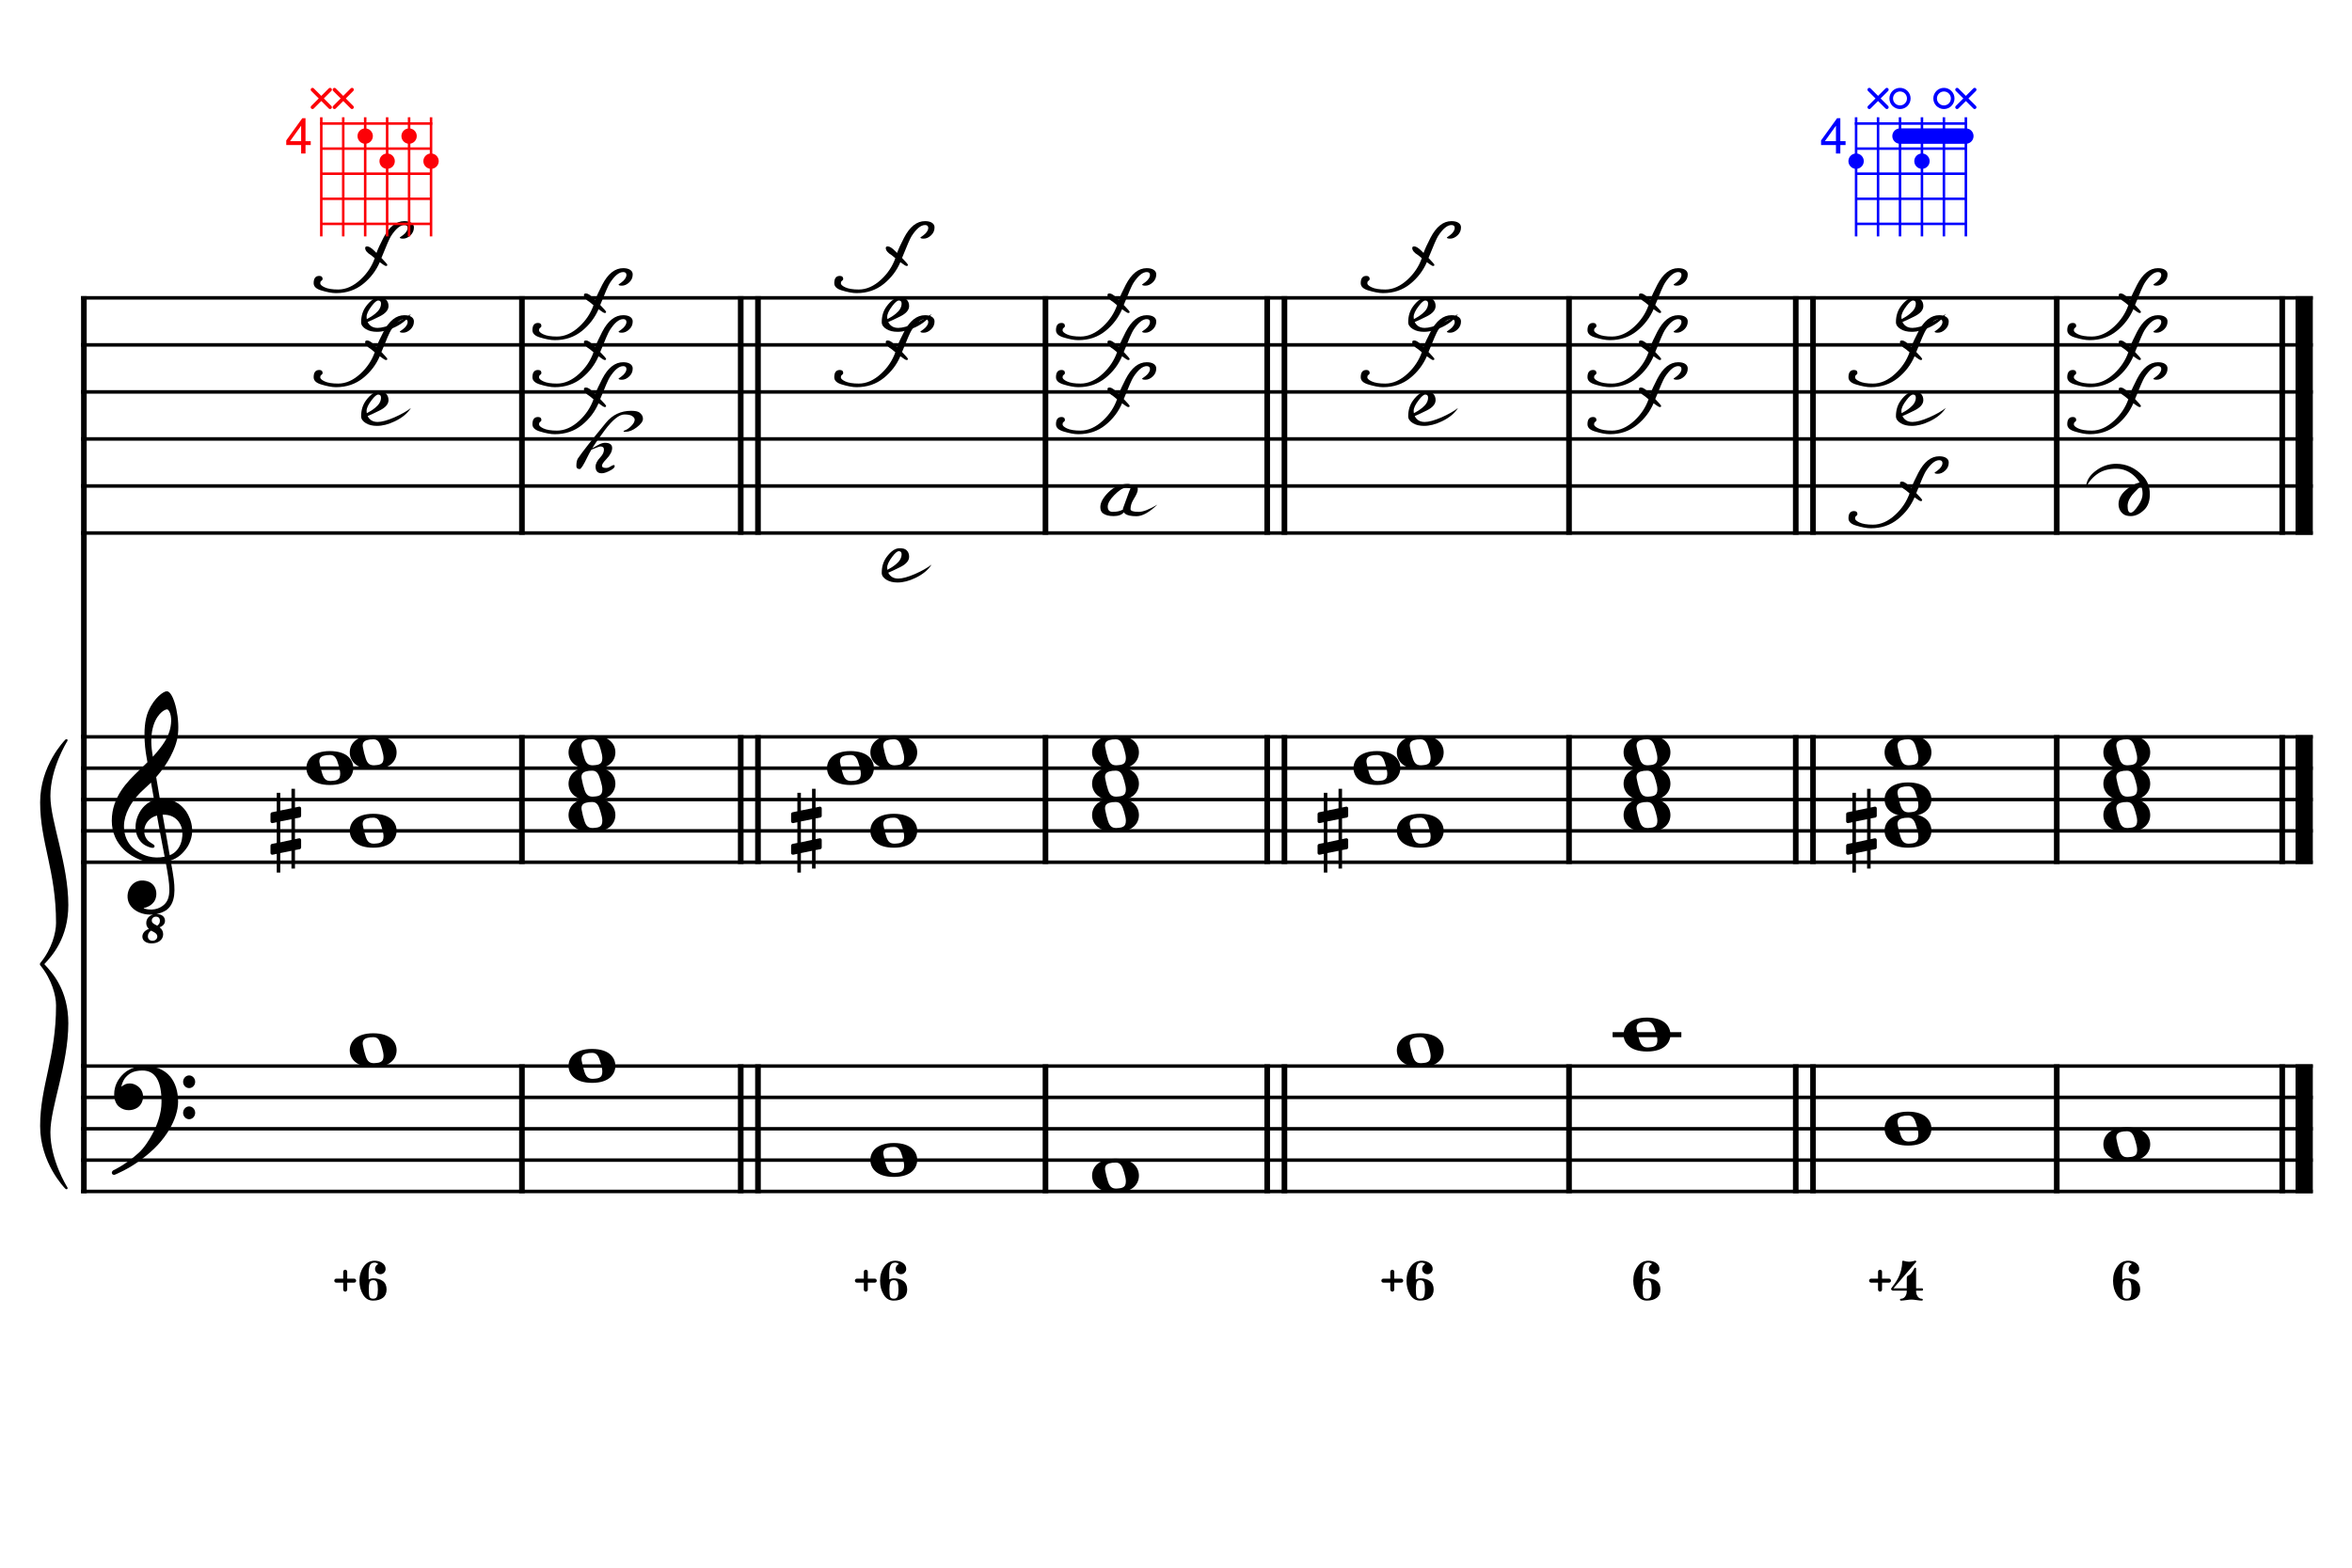 <?xml version="1.0" encoding="UTF-8" standalone="no"?>
<svg width="850.392px" height="566.928px" viewBox="0 0 850.392 566.928"
 xmlns="http://www.w3.org/2000/svg" xmlns:xlink="http://www.w3.org/1999/xlink" version="1.2" baseProfile="tiny">
<title>La Mineur (16)</title>
<desc>Generated by MuseScore 3.6.2</desc>
<polyline class="StaffLines" fill="none" stroke="#000000" stroke-width="1.25" stroke-linejoin="bevel" points="29.307,107.717 836.219,107.717"/>
<polyline class="StaffLines" fill="none" stroke="#000000" stroke-width="1.25" stroke-linejoin="bevel" points="29.307,124.724 836.219,124.724"/>
<polyline class="StaffLines" fill="none" stroke="#000000" stroke-width="1.25" stroke-linejoin="bevel" points="29.307,141.732 836.219,141.732"/>
<polyline class="StaffLines" fill="none" stroke="#000000" stroke-width="1.25" stroke-linejoin="bevel" points="29.307,158.74 836.219,158.74"/>
<polyline class="StaffLines" fill="none" stroke="#000000" stroke-width="1.25" stroke-linejoin="bevel" points="29.307,175.748 836.219,175.748"/>
<polyline class="StaffLines" fill="none" stroke="#000000" stroke-width="1.25" stroke-linejoin="bevel" points="29.307,192.756 836.219,192.756"/>
<polyline class="StaffLines" fill="none" stroke="#000000" stroke-width="1.25" stroke-linejoin="bevel" points="29.307,266.457 836.219,266.457"/>
<polyline class="StaffLines" fill="none" stroke="#000000" stroke-width="1.25" stroke-linejoin="bevel" points="29.307,277.795 836.219,277.795"/>
<polyline class="StaffLines" fill="none" stroke="#000000" stroke-width="1.25" stroke-linejoin="bevel" points="29.307,289.134 836.219,289.134"/>
<polyline class="StaffLines" fill="none" stroke="#000000" stroke-width="1.25" stroke-linejoin="bevel" points="29.307,300.472 836.219,300.472"/>
<polyline class="StaffLines" fill="none" stroke="#000000" stroke-width="1.25" stroke-linejoin="bevel" points="29.307,311.811 836.219,311.811"/>
<polyline class="StaffLines" fill="none" stroke="#000000" stroke-width="1.25" stroke-linejoin="bevel" points="29.307,385.512 836.219,385.512"/>
<polyline class="StaffLines" fill="none" stroke="#000000" stroke-width="1.25" stroke-linejoin="bevel" points="29.307,396.85 836.219,396.85"/>
<polyline class="StaffLines" fill="none" stroke="#000000" stroke-width="1.25" stroke-linejoin="bevel" points="29.307,408.189 836.219,408.189"/>
<polyline class="StaffLines" fill="none" stroke="#000000" stroke-width="1.25" stroke-linejoin="bevel" points="29.307,419.528 836.219,419.528"/>
<polyline class="StaffLines" fill="none" stroke="#000000" stroke-width="1.25" stroke-linejoin="bevel" points="29.307,430.866 836.219,430.866"/>
<polyline class="BarLine" fill="none" stroke="#000000" stroke-width="2.04" stroke-linejoin="bevel" points="30.328,384.888 30.328,431.49"/>
<polyline class="BarLine" fill="none" stroke="#000000" stroke-width="2.04" stroke-linejoin="bevel" points="188.713,384.888 188.713,431.49"/>
<polyline class="BarLine" fill="none" stroke="#000000" stroke-width="2.04" stroke-linejoin="bevel" points="267.817,384.888 267.817,431.49"/>
<polyline class="BarLine" fill="none" stroke="#000000" stroke-width="2.04" stroke-linejoin="bevel" points="274.054,384.888 274.054,431.49"/>
<polyline class="BarLine" fill="none" stroke="#000000" stroke-width="2.04" stroke-linejoin="bevel" points="378.005,384.888 378.005,431.49"/>
<polyline class="BarLine" fill="none" stroke="#000000" stroke-width="2.04" stroke-linejoin="bevel" points="458.168,384.888 458.168,431.49"/>
<polyline class="BarLine" fill="none" stroke="#000000" stroke-width="2.04" stroke-linejoin="bevel" points="464.404,384.888 464.404,431.49"/>
<polyline class="BarLine" fill="none" stroke="#000000" stroke-width="2.04" stroke-linejoin="bevel" points="567.296,384.888 567.296,431.49"/>
<polyline class="BarLine" fill="none" stroke="#000000" stroke-width="2.04" stroke-linejoin="bevel" points="649.279,384.888 649.279,431.49"/>
<polyline class="BarLine" fill="none" stroke="#000000" stroke-width="2.04" stroke-linejoin="bevel" points="655.515,384.888 655.515,431.49"/>
<polyline class="BarLine" fill="none" stroke="#000000" stroke-width="2.04" stroke-linejoin="bevel" points="743.644,384.888 743.644,431.49"/>
<polyline class="BarLine" fill="none" stroke="#000000" stroke-width="2.04" stroke-linejoin="bevel" points="825.164,384.888 825.164,431.49"/>
<polyline class="BarLine" fill="none" stroke="#000000" stroke-width="6.24" stroke-linejoin="bevel" points="833.101,384.888 833.101,431.49"/>
<polyline class="BarLine" fill="none" stroke="#000000" stroke-width="2.04" stroke-linejoin="bevel" points="30.328,265.833 30.328,385.512"/>
<polyline class="BarLine" fill="none" stroke="#000000" stroke-width="2.04" stroke-linejoin="bevel" points="188.713,265.833 188.713,312.435"/>
<polyline class="BarLine" fill="none" stroke="#000000" stroke-width="2.04" stroke-linejoin="bevel" points="267.817,265.833 267.817,312.435"/>
<polyline class="BarLine" fill="none" stroke="#000000" stroke-width="2.04" stroke-linejoin="bevel" points="274.054,265.833 274.054,312.435"/>
<polyline class="BarLine" fill="none" stroke="#000000" stroke-width="2.04" stroke-linejoin="bevel" points="378.005,265.833 378.005,312.435"/>
<polyline class="BarLine" fill="none" stroke="#000000" stroke-width="2.04" stroke-linejoin="bevel" points="458.168,265.833 458.168,312.435"/>
<polyline class="BarLine" fill="none" stroke="#000000" stroke-width="2.04" stroke-linejoin="bevel" points="464.404,265.833 464.404,312.435"/>
<polyline class="BarLine" fill="none" stroke="#000000" stroke-width="2.04" stroke-linejoin="bevel" points="567.296,265.833 567.296,312.435"/>
<polyline class="BarLine" fill="none" stroke="#000000" stroke-width="2.04" stroke-linejoin="bevel" points="649.279,265.833 649.279,312.435"/>
<polyline class="BarLine" fill="none" stroke="#000000" stroke-width="2.04" stroke-linejoin="bevel" points="655.515,265.833 655.515,312.435"/>
<polyline class="BarLine" fill="none" stroke="#000000" stroke-width="2.04" stroke-linejoin="bevel" points="743.644,265.833 743.644,312.435"/>
<polyline class="BarLine" fill="none" stroke="#000000" stroke-width="2.04" stroke-linejoin="bevel" points="825.164,265.833 825.164,312.435"/>
<polyline class="BarLine" fill="none" stroke="#000000" stroke-width="6.24" stroke-linejoin="bevel" points="833.101,265.833 833.101,312.435"/>
<polyline class="BarLine" fill="none" stroke="#000000" stroke-width="2.04" stroke-linejoin="bevel" points="30.328,107.093 30.328,266.457"/>
<polyline class="BarLine" fill="none" stroke="#000000" stroke-width="2.04" stroke-linejoin="bevel" points="188.713,107.093 188.713,193.38"/>
<polyline class="BarLine" fill="none" stroke="#000000" stroke-width="2.04" stroke-linejoin="bevel" points="267.817,107.093 267.817,193.38"/>
<polyline class="BarLine" fill="none" stroke="#000000" stroke-width="2.04" stroke-linejoin="bevel" points="274.054,107.093 274.054,193.38"/>
<polyline class="BarLine" fill="none" stroke="#000000" stroke-width="2.04" stroke-linejoin="bevel" points="378.005,107.093 378.005,193.38"/>
<polyline class="BarLine" fill="none" stroke="#000000" stroke-width="2.04" stroke-linejoin="bevel" points="458.168,107.093 458.168,193.38"/>
<polyline class="BarLine" fill="none" stroke="#000000" stroke-width="2.04" stroke-linejoin="bevel" points="464.404,107.093 464.404,193.38"/>
<polyline class="BarLine" fill="none" stroke="#000000" stroke-width="2.04" stroke-linejoin="bevel" points="567.296,107.093 567.296,193.38"/>
<polyline class="BarLine" fill="none" stroke="#000000" stroke-width="2.04" stroke-linejoin="bevel" points="649.279,107.093 649.279,193.38"/>
<polyline class="BarLine" fill="none" stroke="#000000" stroke-width="2.04" stroke-linejoin="bevel" points="655.515,107.093 655.515,193.38"/>
<polyline class="BarLine" fill="none" stroke="#000000" stroke-width="2.04" stroke-linejoin="bevel" points="743.644,107.093 743.644,193.38"/>
<polyline class="BarLine" fill="none" stroke="#000000" stroke-width="2.04" stroke-linejoin="bevel" points="825.164,107.093 825.164,193.38"/>
<polyline class="BarLine" fill="none" stroke="#000000" stroke-width="6.24" stroke-linejoin="bevel" points="833.101,107.093 833.101,193.38"/>
<path class="Accidental" transform="matrix(0.454,0,0,0.454,97.796,300.472)" d="M23.3,-10.6 C23.9,-10.7 24.4,-11.4 24.4,-12 L24.4,-17.9 C24.4,-18.7 23.8,-19.3 23,-19.3 L22.8,-19.3 L19.5,-18.6 L19.5,-33.5 L16.7,-33.5 L16.7,-18 L7.8,-16.2 L7.8,-30.3 L5,-30.3 L5,-15.6 L1.1,-14.8 C0.5,-14.7 0,-14 0,-13.4 L0,-13.2 L0,-7.4 L0,-7.6 C0,-6.8 0.6,-6.2 1.4,-6.2 L1.7,-6.2 L5,-6.9 L5,9.6 L1.1,10.4 C0.5,10.5 0,11.2 0,11.8 L0,17.6 C0,18.4 0.6,19 1.4,19 L1.7,19 L5,18.3 L5,33.2 L7.8,33.2 L7.8,17.7 L16.7,15.9 L16.7,30 L19.5,30 L19.5,15.3 L23.3,14.6 C23.9,14.5 24.4,13.8 24.4,13.2 L24.4,7.3 C24.4,6.5 23.8,5.9 23,5.9 L22.8,5.9 L19.5,6.6 L19.5,-9.9 L23.3,-10.6 M7.8,9.1 L7.8,-7.5 L16.7,-9.3 L16.7,7.2 L7.8,9.1 "/>
<path class="Accidental" transform="matrix(0.454,0,0,0.454,286.028,300.472)" d="M23.3,-10.6 C23.9,-10.7 24.4,-11.4 24.4,-12 L24.4,-17.9 C24.4,-18.7 23.8,-19.3 23,-19.3 L22.8,-19.3 L19.5,-18.6 L19.5,-33.5 L16.7,-33.5 L16.7,-18 L7.8,-16.2 L7.8,-30.3 L5,-30.3 L5,-15.6 L1.1,-14.8 C0.5,-14.7 0,-14 0,-13.4 L0,-13.2 L0,-7.4 L0,-7.6 C0,-6.8 0.6,-6.2 1.4,-6.2 L1.7,-6.2 L5,-6.9 L5,9.6 L1.1,10.4 C0.5,10.5 0,11.2 0,11.8 L0,17.6 C0,18.4 0.6,19 1.4,19 L1.7,19 L5,18.3 L5,33.2 L7.8,33.2 L7.8,17.7 L16.7,15.9 L16.7,30 L19.5,30 L19.5,15.3 L23.3,14.6 C23.9,14.5 24.4,13.8 24.4,13.2 L24.4,7.3 C24.4,6.5 23.8,5.9 23,5.9 L22.8,5.9 L19.5,6.6 L19.5,-9.9 L23.3,-10.6 M7.8,9.1 L7.8,-7.5 L16.7,-9.3 L16.7,7.2 L7.8,9.1 "/>
<path class="Accidental" transform="matrix(0.454,0,0,0.454,476.378,300.472)" d="M23.3,-10.6 C23.9,-10.7 24.4,-11.4 24.4,-12 L24.4,-17.9 C24.4,-18.7 23.8,-19.3 23,-19.3 L22.8,-19.3 L19.5,-18.6 L19.5,-33.5 L16.7,-33.5 L16.7,-18 L7.8,-16.2 L7.8,-30.3 L5,-30.3 L5,-15.6 L1.1,-14.8 C0.5,-14.7 0,-14 0,-13.4 L0,-13.2 L0,-7.4 L0,-7.6 C0,-6.8 0.6,-6.2 1.4,-6.2 L1.7,-6.2 L5,-6.9 L5,9.6 L1.1,10.4 C0.5,10.5 0,11.2 0,11.8 L0,17.6 C0,18.4 0.6,19 1.4,19 L1.7,19 L5,18.3 L5,33.2 L7.8,33.2 L7.8,17.7 L16.7,15.9 L16.7,30 L19.5,30 L19.5,15.3 L23.3,14.6 C23.9,14.5 24.4,13.8 24.4,13.2 L24.4,7.3 C24.4,6.5 23.8,5.9 23,5.9 L22.8,5.9 L19.5,6.6 L19.5,-9.9 L23.3,-10.6 M7.8,9.1 L7.8,-7.5 L16.7,-9.3 L16.7,7.2 L7.8,9.1 "/>
<path class="Accidental" transform="matrix(0.454,0,0,0.454,667.49,300.472)" d="M23.3,-10.6 C23.9,-10.7 24.4,-11.4 24.4,-12 L24.4,-17.9 C24.4,-18.7 23.8,-19.3 23,-19.3 L22.8,-19.3 L19.5,-18.6 L19.5,-33.5 L16.7,-33.5 L16.7,-18 L7.8,-16.2 L7.8,-30.3 L5,-30.3 L5,-15.6 L1.1,-14.8 C0.5,-14.7 0,-14 0,-13.4 L0,-13.2 L0,-7.4 L0,-7.6 C0,-6.8 0.6,-6.2 1.4,-6.2 L1.7,-6.2 L5,-6.9 L5,9.6 L1.1,10.4 C0.5,10.5 0,11.2 0,11.8 L0,17.6 C0,18.4 0.6,19 1.4,19 L1.7,19 L5,18.3 L5,33.2 L7.8,33.2 L7.8,17.7 L16.7,15.9 L16.7,30 L19.5,30 L19.5,15.3 L23.3,14.6 C23.9,14.5 24.4,13.8 24.4,13.2 L24.4,7.3 C24.4,6.5 23.8,5.9 23,5.9 L22.8,5.9 L19.5,6.6 L19.5,-9.9 L23.3,-10.6 M7.8,9.1 L7.8,-7.5 L16.7,-9.3 L16.7,7.2 L7.8,9.1 "/>
<polyline class="LedgerLine" fill="none" stroke="#000000" stroke-width="1.81" stroke-linejoin="bevel" points="583.057,374.173 607.909,374.173"/>
<path class="Note" transform="matrix(0.454,0,0,0.454,126.459,379.843)" d="M18.7,-13.6 C4.9,-13.6 0,-6.6 0,-0.1 C0,6.4 4.9,13.4 18.7,13.4 C32.5,13.4 37.3,6.4 37.3,-0.1 C37.3,-6.6 32.5,-13.6 18.7,-13.6 M10.4,-4.5 C10.3,-4.9 10.3,-5.3 10.3,-5.7 C10.3,-6.5 10.5,-7.3 10.9,-8 C11.6,-9 12.8,-9.7 14.3,-10 C15.6,-10.3 16.3,-10.5 18.9,-10.5 L19,-10.5 C23,-10.5 24.3,-6.8 25.4,-3 L25.7,-2 C26.5,0.6 26.9,2.8 26.9,4.5 C26.9,5.7 26.7,6.8 26.3,7.6 C25.7,8.7 24.7,9.4 23,9.8 C22.1,10 20.6,10.1 20.6,10.1 C20.1,10.1 19.7,10.2 19.3,10.2 C16.1,10.2 14.1,9 12.7,4.7 C11.5,1 11.3,-0.1 10.4,-4.5"/>
<path class="Note" transform="matrix(0.454,0,0,0.454,205.563,385.512)" d="M18.7,-13.6 C4.9,-13.6 0,-6.6 0,-0.1 C0,6.4 4.9,13.4 18.7,13.4 C32.5,13.4 37.3,6.4 37.3,-0.1 C37.3,-6.6 32.5,-13.6 18.7,-13.6 M10.4,-4.5 C10.3,-4.9 10.3,-5.3 10.3,-5.7 C10.3,-6.5 10.5,-7.3 10.9,-8 C11.6,-9 12.8,-9.7 14.3,-10 C15.6,-10.3 16.3,-10.5 18.9,-10.5 L19,-10.5 C23,-10.5 24.3,-6.8 25.4,-3 L25.7,-2 C26.5,0.6 26.9,2.8 26.9,4.5 C26.9,5.7 26.7,6.8 26.3,7.6 C25.7,8.7 24.7,9.4 23,9.8 C22.1,10 20.6,10.1 20.6,10.1 C20.1,10.1 19.7,10.2 19.3,10.2 C16.1,10.2 14.1,9 12.7,4.7 C11.5,1 11.3,-0.1 10.4,-4.5"/>
<path class="Note" transform="matrix(0.454,0,0,0.454,314.692,419.528)" d="M18.7,-13.6 C4.9,-13.6 0,-6.6 0,-0.1 C0,6.4 4.9,13.4 18.7,13.4 C32.5,13.4 37.3,6.4 37.3,-0.1 C37.3,-6.6 32.5,-13.6 18.7,-13.6 M10.4,-4.5 C10.3,-4.9 10.3,-5.3 10.3,-5.7 C10.3,-6.5 10.5,-7.3 10.9,-8 C11.6,-9 12.8,-9.7 14.3,-10 C15.6,-10.3 16.3,-10.5 18.9,-10.5 L19,-10.5 C23,-10.5 24.3,-6.8 25.4,-3 L25.7,-2 C26.5,0.6 26.9,2.8 26.9,4.5 C26.9,5.7 26.7,6.8 26.3,7.6 C25.7,8.7 24.7,9.4 23,9.8 C22.1,10 20.6,10.1 20.6,10.1 C20.1,10.1 19.7,10.2 19.3,10.2 C16.1,10.2 14.1,9 12.7,4.7 C11.5,1 11.3,-0.1 10.4,-4.5"/>
<path class="Note" transform="matrix(0.454,0,0,0.454,394.855,425.197)" d="M18.7,-13.6 C4.9,-13.6 0,-6.6 0,-0.1 C0,6.4 4.9,13.4 18.7,13.4 C32.5,13.4 37.3,6.4 37.3,-0.1 C37.3,-6.6 32.5,-13.6 18.7,-13.6 M10.4,-4.5 C10.3,-4.9 10.3,-5.3 10.3,-5.7 C10.3,-6.5 10.5,-7.3 10.9,-8 C11.6,-9 12.8,-9.7 14.3,-10 C15.6,-10.3 16.3,-10.5 18.9,-10.5 L19,-10.5 C23,-10.5 24.3,-6.8 25.4,-3 L25.7,-2 C26.5,0.6 26.9,2.8 26.9,4.5 C26.9,5.7 26.7,6.8 26.3,7.6 C25.7,8.7 24.7,9.4 23,9.8 C22.1,10 20.6,10.1 20.6,10.1 C20.1,10.1 19.7,10.2 19.3,10.2 C16.1,10.2 14.1,9 12.7,4.7 C11.5,1 11.3,-0.1 10.4,-4.5"/>
<path class="Note" transform="matrix(0.454,0,0,0.454,505.042,379.843)" d="M18.7,-13.6 C4.9,-13.6 0,-6.6 0,-0.1 C0,6.4 4.9,13.4 18.7,13.4 C32.5,13.4 37.3,6.4 37.3,-0.1 C37.3,-6.6 32.5,-13.6 18.7,-13.6 M10.4,-4.5 C10.3,-4.9 10.3,-5.3 10.3,-5.7 C10.3,-6.5 10.5,-7.3 10.9,-8 C11.6,-9 12.8,-9.7 14.3,-10 C15.6,-10.3 16.3,-10.5 18.9,-10.5 L19,-10.5 C23,-10.5 24.3,-6.8 25.4,-3 L25.7,-2 C26.5,0.6 26.9,2.8 26.9,4.5 C26.9,5.7 26.7,6.8 26.3,7.6 C25.7,8.7 24.7,9.4 23,9.8 C22.1,10 20.6,10.1 20.6,10.1 C20.1,10.1 19.7,10.2 19.3,10.2 C16.1,10.2 14.1,9 12.7,4.7 C11.5,1 11.3,-0.1 10.4,-4.5"/>
<path class="Note" transform="matrix(0.454,0,0,0.454,587.025,374.173)" d="M18.7,-13.6 C4.9,-13.6 0,-6.6 0,-0.1 C0,6.4 4.9,13.4 18.7,13.4 C32.5,13.4 37.3,6.4 37.3,-0.1 C37.3,-6.6 32.5,-13.6 18.7,-13.6 M10.4,-4.5 C10.3,-4.9 10.3,-5.3 10.3,-5.7 C10.3,-6.5 10.5,-7.3 10.9,-8 C11.6,-9 12.8,-9.7 14.3,-10 C15.6,-10.3 16.3,-10.5 18.9,-10.5 L19,-10.5 C23,-10.5 24.3,-6.8 25.4,-3 L25.7,-2 C26.5,0.6 26.9,2.8 26.9,4.5 C26.9,5.7 26.7,6.8 26.3,7.6 C25.7,8.7 24.7,9.4 23,9.8 C22.1,10 20.6,10.1 20.6,10.1 C20.1,10.1 19.7,10.2 19.3,10.2 C16.1,10.2 14.1,9 12.7,4.7 C11.5,1 11.3,-0.1 10.4,-4.5"/>
<path class="Note" transform="matrix(0.454,0,0,0.454,681.39,408.189)" d="M18.7,-13.6 C4.9,-13.6 0,-6.6 0,-0.1 C0,6.4 4.9,13.4 18.7,13.4 C32.5,13.4 37.3,6.4 37.3,-0.1 C37.3,-6.6 32.5,-13.6 18.7,-13.6 M10.4,-4.5 C10.3,-4.9 10.3,-5.3 10.3,-5.7 C10.3,-6.5 10.5,-7.3 10.9,-8 C11.6,-9 12.8,-9.7 14.3,-10 C15.6,-10.3 16.3,-10.5 18.9,-10.5 L19,-10.5 C23,-10.5 24.3,-6.8 25.4,-3 L25.7,-2 C26.5,0.6 26.9,2.8 26.9,4.5 C26.9,5.7 26.7,6.8 26.3,7.6 C25.7,8.7 24.7,9.4 23,9.8 C22.1,10 20.6,10.1 20.6,10.1 C20.1,10.1 19.7,10.2 19.3,10.2 C16.1,10.2 14.1,9 12.7,4.7 C11.5,1 11.3,-0.1 10.4,-4.5"/>
<path class="Note" transform="matrix(0.454,0,0,0.454,760.495,413.858)" d="M18.7,-13.6 C4.9,-13.6 0,-6.6 0,-0.1 C0,6.4 4.9,13.4 18.7,13.4 C32.5,13.4 37.3,6.4 37.3,-0.1 C37.3,-6.6 32.5,-13.6 18.7,-13.6 M10.4,-4.5 C10.3,-4.9 10.3,-5.3 10.3,-5.7 C10.3,-6.5 10.5,-7.3 10.9,-8 C11.6,-9 12.8,-9.7 14.3,-10 C15.6,-10.3 16.3,-10.5 18.9,-10.5 L19,-10.5 C23,-10.5 24.3,-6.8 25.4,-3 L25.7,-2 C26.5,0.6 26.9,2.8 26.9,4.5 C26.9,5.7 26.7,6.8 26.3,7.6 C25.7,8.7 24.7,9.4 23,9.8 C22.1,10 20.6,10.1 20.6,10.1 C20.1,10.1 19.7,10.2 19.3,10.2 C16.1,10.2 14.1,9 12.7,4.7 C11.5,1 11.3,-0.1 10.4,-4.5"/>
<path class="Note" transform="matrix(0.454,0,0,0.454,126.459,300.472)" d="M18.7,-13.6 C4.9,-13.6 0,-6.6 0,-0.1 C0,6.4 4.9,13.4 18.7,13.4 C32.5,13.4 37.3,6.4 37.3,-0.1 C37.3,-6.6 32.5,-13.6 18.7,-13.6 M10.4,-4.5 C10.3,-4.9 10.3,-5.3 10.3,-5.7 C10.3,-6.5 10.5,-7.3 10.9,-8 C11.6,-9 12.8,-9.7 14.3,-10 C15.6,-10.3 16.3,-10.5 18.9,-10.5 L19,-10.5 C23,-10.5 24.3,-6.8 25.4,-3 L25.7,-2 C26.5,0.6 26.9,2.8 26.9,4.5 C26.9,5.7 26.7,6.8 26.3,7.6 C25.7,8.7 24.7,9.4 23,9.8 C22.1,10 20.6,10.1 20.6,10.1 C20.1,10.1 19.7,10.2 19.3,10.2 C16.1,10.2 14.1,9 12.7,4.7 C11.5,1 11.3,-0.1 10.4,-4.5"/>
<path class="Note" transform="matrix(0.454,0,0,0.454,110.791,277.795)" d="M18.7,-13.6 C4.9,-13.6 0,-6.6 0,-0.1 C0,6.4 4.9,13.4 18.7,13.4 C32.5,13.4 37.3,6.4 37.3,-0.1 C37.3,-6.6 32.5,-13.6 18.7,-13.6 M10.4,-4.5 C10.3,-4.9 10.3,-5.3 10.3,-5.7 C10.3,-6.5 10.5,-7.3 10.9,-8 C11.6,-9 12.8,-9.7 14.3,-10 C15.6,-10.3 16.3,-10.5 18.9,-10.5 L19,-10.5 C23,-10.5 24.3,-6.8 25.4,-3 L25.7,-2 C26.5,0.6 26.9,2.8 26.9,4.5 C26.9,5.7 26.7,6.8 26.3,7.6 C25.7,8.7 24.7,9.4 23,9.8 C22.1,10 20.6,10.1 20.6,10.1 C20.1,10.1 19.7,10.2 19.3,10.2 C16.1,10.2 14.1,9 12.7,4.7 C11.5,1 11.3,-0.1 10.4,-4.5"/>
<path class="Note" transform="matrix(0.454,0,0,0.454,126.459,272.126)" d="M18.7,-13.6 C4.9,-13.6 0,-6.6 0,-0.1 C0,6.4 4.9,13.4 18.7,13.4 C32.5,13.4 37.3,6.4 37.3,-0.1 C37.3,-6.6 32.5,-13.6 18.7,-13.6 M10.4,-4.5 C10.3,-4.9 10.3,-5.3 10.3,-5.7 C10.3,-6.5 10.5,-7.3 10.9,-8 C11.6,-9 12.8,-9.7 14.3,-10 C15.6,-10.3 16.3,-10.5 18.9,-10.5 L19,-10.5 C23,-10.5 24.3,-6.8 25.4,-3 L25.7,-2 C26.5,0.6 26.9,2.8 26.9,4.5 C26.9,5.7 26.7,6.8 26.3,7.6 C25.7,8.7 24.7,9.4 23,9.8 C22.1,10 20.6,10.1 20.6,10.1 C20.1,10.1 19.7,10.2 19.3,10.2 C16.1,10.2 14.1,9 12.7,4.7 C11.5,1 11.3,-0.1 10.4,-4.5"/>
<path class="Note" transform="matrix(0.454,0,0,0.454,205.563,294.803)" d="M18.7,-13.6 C4.9,-13.6 0,-6.6 0,-0.1 C0,6.4 4.9,13.4 18.7,13.4 C32.5,13.4 37.3,6.4 37.3,-0.1 C37.3,-6.6 32.5,-13.6 18.7,-13.6 M10.4,-4.5 C10.3,-4.9 10.3,-5.3 10.3,-5.7 C10.3,-6.5 10.5,-7.3 10.9,-8 C11.6,-9 12.8,-9.7 14.3,-10 C15.6,-10.3 16.3,-10.5 18.9,-10.5 L19,-10.5 C23,-10.5 24.3,-6.8 25.4,-3 L25.7,-2 C26.5,0.6 26.9,2.8 26.9,4.5 C26.9,5.7 26.7,6.8 26.3,7.6 C25.7,8.7 24.7,9.4 23,9.8 C22.1,10 20.6,10.1 20.6,10.1 C20.1,10.1 19.7,10.2 19.3,10.2 C16.1,10.2 14.1,9 12.7,4.7 C11.5,1 11.3,-0.1 10.4,-4.5"/>
<path class="Note" transform="matrix(0.454,0,0,0.454,205.563,283.465)" d="M18.7,-13.6 C4.9,-13.6 0,-6.6 0,-0.1 C0,6.4 4.9,13.4 18.7,13.4 C32.5,13.4 37.3,6.4 37.3,-0.1 C37.3,-6.6 32.5,-13.6 18.7,-13.6 M10.4,-4.5 C10.3,-4.9 10.3,-5.3 10.3,-5.7 C10.3,-6.5 10.5,-7.3 10.9,-8 C11.6,-9 12.8,-9.7 14.3,-10 C15.6,-10.3 16.3,-10.5 18.9,-10.5 L19,-10.5 C23,-10.5 24.3,-6.8 25.4,-3 L25.7,-2 C26.5,0.6 26.9,2.8 26.9,4.5 C26.9,5.7 26.7,6.8 26.3,7.6 C25.7,8.7 24.7,9.4 23,9.8 C22.1,10 20.6,10.1 20.6,10.1 C20.1,10.1 19.7,10.2 19.3,10.2 C16.1,10.2 14.1,9 12.7,4.7 C11.5,1 11.3,-0.1 10.4,-4.5"/>
<path class="Note" transform="matrix(0.454,0,0,0.454,205.563,272.126)" d="M18.7,-13.6 C4.9,-13.6 0,-6.6 0,-0.1 C0,6.4 4.9,13.4 18.7,13.4 C32.5,13.4 37.3,6.4 37.3,-0.1 C37.3,-6.6 32.5,-13.6 18.7,-13.6 M10.4,-4.5 C10.3,-4.9 10.3,-5.3 10.3,-5.7 C10.3,-6.5 10.5,-7.3 10.9,-8 C11.6,-9 12.8,-9.7 14.3,-10 C15.6,-10.3 16.3,-10.5 18.9,-10.5 L19,-10.5 C23,-10.5 24.3,-6.8 25.4,-3 L25.7,-2 C26.5,0.6 26.9,2.8 26.9,4.5 C26.9,5.7 26.7,6.8 26.3,7.6 C25.7,8.7 24.7,9.4 23,9.8 C22.1,10 20.6,10.1 20.6,10.1 C20.1,10.1 19.7,10.2 19.3,10.2 C16.1,10.2 14.1,9 12.7,4.7 C11.5,1 11.3,-0.1 10.4,-4.5"/>
<path class="Note" transform="matrix(0.454,0,0,0.454,314.692,300.472)" d="M18.7,-13.6 C4.9,-13.6 0,-6.6 0,-0.1 C0,6.4 4.9,13.4 18.7,13.4 C32.5,13.4 37.3,6.4 37.3,-0.1 C37.3,-6.6 32.5,-13.6 18.7,-13.6 M10.4,-4.5 C10.3,-4.9 10.3,-5.3 10.3,-5.7 C10.3,-6.5 10.5,-7.3 10.9,-8 C11.6,-9 12.8,-9.7 14.3,-10 C15.6,-10.3 16.3,-10.5 18.9,-10.5 L19,-10.5 C23,-10.5 24.3,-6.8 25.4,-3 L25.7,-2 C26.5,0.6 26.9,2.8 26.9,4.5 C26.9,5.7 26.7,6.8 26.3,7.6 C25.7,8.7 24.7,9.4 23,9.8 C22.1,10 20.6,10.1 20.6,10.1 C20.1,10.1 19.7,10.2 19.3,10.2 C16.1,10.2 14.1,9 12.7,4.7 C11.5,1 11.3,-0.1 10.4,-4.5"/>
<path class="Note" transform="matrix(0.454,0,0,0.454,299.023,277.795)" d="M18.7,-13.6 C4.9,-13.6 0,-6.6 0,-0.1 C0,6.4 4.9,13.4 18.7,13.4 C32.5,13.4 37.3,6.4 37.3,-0.1 C37.3,-6.6 32.5,-13.6 18.7,-13.6 M10.4,-4.5 C10.3,-4.9 10.3,-5.3 10.3,-5.7 C10.3,-6.5 10.5,-7.3 10.9,-8 C11.6,-9 12.8,-9.7 14.3,-10 C15.6,-10.3 16.3,-10.5 18.9,-10.5 L19,-10.5 C23,-10.5 24.3,-6.8 25.4,-3 L25.7,-2 C26.5,0.6 26.9,2.8 26.9,4.5 C26.9,5.7 26.7,6.8 26.3,7.6 C25.7,8.7 24.7,9.4 23,9.8 C22.1,10 20.6,10.1 20.6,10.1 C20.1,10.1 19.7,10.2 19.3,10.2 C16.1,10.2 14.1,9 12.7,4.7 C11.5,1 11.3,-0.1 10.4,-4.5"/>
<path class="Note" transform="matrix(0.454,0,0,0.454,314.692,272.126)" d="M18.7,-13.6 C4.9,-13.6 0,-6.6 0,-0.1 C0,6.4 4.9,13.4 18.7,13.4 C32.5,13.4 37.3,6.4 37.3,-0.1 C37.3,-6.6 32.5,-13.6 18.7,-13.6 M10.4,-4.5 C10.3,-4.9 10.3,-5.3 10.3,-5.7 C10.3,-6.5 10.5,-7.3 10.9,-8 C11.6,-9 12.8,-9.7 14.3,-10 C15.6,-10.3 16.3,-10.5 18.9,-10.5 L19,-10.5 C23,-10.5 24.3,-6.8 25.4,-3 L25.7,-2 C26.5,0.6 26.9,2.8 26.9,4.5 C26.9,5.7 26.7,6.8 26.3,7.6 C25.7,8.7 24.7,9.4 23,9.8 C22.1,10 20.6,10.1 20.6,10.1 C20.1,10.1 19.7,10.2 19.3,10.2 C16.1,10.2 14.1,9 12.7,4.7 C11.5,1 11.3,-0.1 10.4,-4.5"/>
<path class="Note" transform="matrix(0.454,0,0,0.454,394.855,294.803)" d="M18.7,-13.6 C4.9,-13.6 0,-6.6 0,-0.1 C0,6.4 4.9,13.4 18.7,13.4 C32.5,13.4 37.3,6.4 37.3,-0.1 C37.3,-6.6 32.5,-13.6 18.7,-13.6 M10.4,-4.5 C10.3,-4.9 10.3,-5.3 10.3,-5.7 C10.3,-6.5 10.5,-7.3 10.9,-8 C11.6,-9 12.8,-9.7 14.3,-10 C15.6,-10.3 16.3,-10.5 18.9,-10.5 L19,-10.5 C23,-10.5 24.3,-6.8 25.4,-3 L25.7,-2 C26.5,0.6 26.9,2.8 26.9,4.5 C26.9,5.7 26.7,6.8 26.3,7.6 C25.7,8.7 24.7,9.4 23,9.8 C22.1,10 20.6,10.1 20.6,10.1 C20.1,10.1 19.7,10.2 19.3,10.2 C16.1,10.2 14.1,9 12.7,4.7 C11.5,1 11.3,-0.1 10.4,-4.5"/>
<path class="Note" transform="matrix(0.454,0,0,0.454,394.855,283.465)" d="M18.7,-13.6 C4.9,-13.6 0,-6.6 0,-0.1 C0,6.4 4.9,13.4 18.7,13.4 C32.5,13.4 37.3,6.4 37.3,-0.1 C37.3,-6.6 32.5,-13.6 18.7,-13.6 M10.4,-4.5 C10.3,-4.9 10.3,-5.3 10.3,-5.7 C10.3,-6.5 10.5,-7.3 10.9,-8 C11.6,-9 12.8,-9.7 14.3,-10 C15.6,-10.3 16.3,-10.5 18.9,-10.5 L19,-10.5 C23,-10.5 24.3,-6.8 25.4,-3 L25.7,-2 C26.5,0.6 26.9,2.8 26.9,4.5 C26.9,5.7 26.7,6.8 26.3,7.6 C25.7,8.7 24.7,9.4 23,9.8 C22.1,10 20.6,10.1 20.6,10.1 C20.1,10.1 19.7,10.2 19.3,10.2 C16.1,10.2 14.1,9 12.7,4.7 C11.5,1 11.3,-0.1 10.4,-4.5"/>
<path class="Note" transform="matrix(0.454,0,0,0.454,394.855,272.126)" d="M18.7,-13.6 C4.9,-13.6 0,-6.6 0,-0.1 C0,6.4 4.9,13.4 18.7,13.4 C32.5,13.4 37.3,6.4 37.3,-0.1 C37.3,-6.6 32.5,-13.6 18.7,-13.6 M10.4,-4.5 C10.3,-4.9 10.3,-5.3 10.3,-5.7 C10.3,-6.5 10.5,-7.3 10.9,-8 C11.6,-9 12.8,-9.7 14.3,-10 C15.6,-10.3 16.3,-10.5 18.9,-10.5 L19,-10.5 C23,-10.5 24.3,-6.8 25.4,-3 L25.7,-2 C26.5,0.6 26.9,2.8 26.9,4.5 C26.9,5.7 26.7,6.8 26.3,7.6 C25.7,8.7 24.7,9.4 23,9.8 C22.1,10 20.6,10.1 20.6,10.1 C20.1,10.1 19.7,10.2 19.3,10.2 C16.1,10.2 14.1,9 12.7,4.7 C11.5,1 11.3,-0.1 10.4,-4.5"/>
<path class="Note" transform="matrix(0.454,0,0,0.454,505.042,300.472)" d="M18.7,-13.6 C4.9,-13.6 0,-6.6 0,-0.1 C0,6.4 4.9,13.4 18.7,13.4 C32.5,13.4 37.3,6.4 37.3,-0.1 C37.3,-6.6 32.5,-13.6 18.7,-13.6 M10.4,-4.5 C10.3,-4.9 10.3,-5.3 10.3,-5.7 C10.3,-6.5 10.5,-7.3 10.9,-8 C11.6,-9 12.8,-9.7 14.3,-10 C15.6,-10.3 16.3,-10.5 18.9,-10.5 L19,-10.5 C23,-10.5 24.3,-6.8 25.4,-3 L25.7,-2 C26.5,0.6 26.9,2.8 26.9,4.5 C26.9,5.7 26.7,6.8 26.3,7.6 C25.7,8.7 24.7,9.4 23,9.8 C22.1,10 20.6,10.1 20.6,10.1 C20.1,10.1 19.7,10.2 19.3,10.2 C16.1,10.2 14.1,9 12.7,4.7 C11.5,1 11.3,-0.1 10.4,-4.5"/>
<path class="Note" transform="matrix(0.454,0,0,0.454,489.373,277.795)" d="M18.7,-13.6 C4.9,-13.6 0,-6.6 0,-0.1 C0,6.4 4.9,13.4 18.7,13.4 C32.5,13.4 37.3,6.4 37.3,-0.1 C37.3,-6.6 32.5,-13.6 18.7,-13.6 M10.4,-4.5 C10.3,-4.9 10.3,-5.3 10.3,-5.7 C10.3,-6.5 10.5,-7.3 10.9,-8 C11.6,-9 12.8,-9.7 14.3,-10 C15.6,-10.3 16.3,-10.5 18.9,-10.5 L19,-10.5 C23,-10.5 24.3,-6.8 25.4,-3 L25.7,-2 C26.5,0.6 26.9,2.8 26.9,4.5 C26.9,5.7 26.7,6.8 26.3,7.6 C25.7,8.7 24.7,9.4 23,9.8 C22.1,10 20.6,10.1 20.6,10.1 C20.1,10.1 19.7,10.2 19.3,10.2 C16.1,10.2 14.1,9 12.7,4.7 C11.5,1 11.3,-0.1 10.4,-4.5"/>
<path class="Note" transform="matrix(0.454,0,0,0.454,505.042,272.126)" d="M18.7,-13.6 C4.9,-13.6 0,-6.6 0,-0.1 C0,6.4 4.9,13.4 18.7,13.4 C32.5,13.4 37.3,6.4 37.3,-0.1 C37.3,-6.6 32.5,-13.6 18.7,-13.6 M10.4,-4.5 C10.3,-4.9 10.3,-5.3 10.3,-5.7 C10.3,-6.5 10.5,-7.3 10.9,-8 C11.6,-9 12.8,-9.7 14.3,-10 C15.6,-10.3 16.3,-10.5 18.9,-10.5 L19,-10.5 C23,-10.5 24.3,-6.8 25.4,-3 L25.7,-2 C26.5,0.6 26.9,2.8 26.9,4.5 C26.9,5.7 26.7,6.8 26.3,7.6 C25.7,8.7 24.7,9.4 23,9.8 C22.1,10 20.6,10.1 20.6,10.1 C20.1,10.1 19.7,10.2 19.3,10.2 C16.1,10.2 14.1,9 12.7,4.7 C11.5,1 11.3,-0.1 10.4,-4.5"/>
<path class="Note" transform="matrix(0.454,0,0,0.454,587.025,294.803)" d="M18.7,-13.6 C4.9,-13.6 0,-6.6 0,-0.1 C0,6.4 4.9,13.4 18.7,13.4 C32.5,13.4 37.3,6.4 37.3,-0.1 C37.3,-6.6 32.5,-13.6 18.7,-13.6 M10.4,-4.5 C10.3,-4.9 10.3,-5.3 10.3,-5.7 C10.3,-6.5 10.5,-7.3 10.9,-8 C11.6,-9 12.8,-9.7 14.3,-10 C15.6,-10.3 16.3,-10.5 18.9,-10.5 L19,-10.5 C23,-10.5 24.3,-6.8 25.4,-3 L25.7,-2 C26.5,0.6 26.9,2.8 26.9,4.5 C26.9,5.7 26.7,6.8 26.3,7.6 C25.7,8.7 24.7,9.4 23,9.8 C22.1,10 20.6,10.1 20.6,10.1 C20.1,10.1 19.7,10.2 19.3,10.2 C16.1,10.2 14.1,9 12.7,4.7 C11.5,1 11.3,-0.1 10.4,-4.5"/>
<path class="Note" transform="matrix(0.454,0,0,0.454,587.025,283.465)" d="M18.7,-13.6 C4.9,-13.6 0,-6.6 0,-0.1 C0,6.4 4.9,13.4 18.7,13.4 C32.5,13.4 37.3,6.4 37.3,-0.1 C37.3,-6.6 32.5,-13.6 18.7,-13.6 M10.4,-4.5 C10.3,-4.9 10.3,-5.3 10.3,-5.7 C10.3,-6.5 10.5,-7.3 10.9,-8 C11.6,-9 12.8,-9.7 14.3,-10 C15.6,-10.3 16.3,-10.5 18.9,-10.5 L19,-10.5 C23,-10.5 24.3,-6.8 25.4,-3 L25.7,-2 C26.5,0.6 26.9,2.8 26.9,4.5 C26.9,5.7 26.7,6.8 26.3,7.6 C25.7,8.7 24.7,9.4 23,9.8 C22.1,10 20.6,10.1 20.6,10.1 C20.1,10.1 19.7,10.2 19.3,10.2 C16.1,10.2 14.1,9 12.7,4.7 C11.5,1 11.3,-0.1 10.4,-4.5"/>
<path class="Note" transform="matrix(0.454,0,0,0.454,587.025,272.126)" d="M18.7,-13.6 C4.9,-13.6 0,-6.6 0,-0.1 C0,6.4 4.9,13.4 18.7,13.4 C32.5,13.4 37.3,6.4 37.3,-0.1 C37.3,-6.6 32.5,-13.6 18.7,-13.6 M10.4,-4.5 C10.3,-4.9 10.3,-5.3 10.3,-5.7 C10.3,-6.5 10.5,-7.3 10.9,-8 C11.6,-9 12.8,-9.7 14.3,-10 C15.6,-10.3 16.3,-10.5 18.9,-10.5 L19,-10.5 C23,-10.5 24.3,-6.8 25.4,-3 L25.7,-2 C26.5,0.6 26.9,2.8 26.9,4.5 C26.9,5.7 26.7,6.8 26.3,7.6 C25.7,8.7 24.7,9.4 23,9.8 C22.1,10 20.6,10.1 20.6,10.1 C20.1,10.1 19.7,10.2 19.3,10.2 C16.1,10.2 14.1,9 12.7,4.7 C11.5,1 11.3,-0.1 10.4,-4.5"/>
<path class="Note" transform="matrix(0.454,0,0,0.454,681.39,300.472)" d="M18.7,-13.6 C4.9,-13.6 0,-6.6 0,-0.1 C0,6.4 4.9,13.4 18.7,13.4 C32.5,13.4 37.3,6.4 37.3,-0.1 C37.3,-6.6 32.5,-13.6 18.7,-13.6 M10.4,-4.5 C10.3,-4.9 10.3,-5.3 10.3,-5.7 C10.3,-6.5 10.5,-7.3 10.9,-8 C11.6,-9 12.8,-9.7 14.3,-10 C15.6,-10.3 16.3,-10.5 18.9,-10.5 L19,-10.5 C23,-10.5 24.3,-6.8 25.4,-3 L25.7,-2 C26.5,0.6 26.9,2.8 26.9,4.5 C26.9,5.7 26.7,6.8 26.3,7.6 C25.7,8.7 24.7,9.4 23,9.8 C22.1,10 20.6,10.1 20.6,10.1 C20.1,10.1 19.7,10.2 19.3,10.2 C16.1,10.2 14.1,9 12.7,4.7 C11.5,1 11.3,-0.1 10.4,-4.5"/>
<path class="Note" transform="matrix(0.454,0,0,0.454,681.39,289.134)" d="M18.7,-13.6 C4.9,-13.6 0,-6.6 0,-0.1 C0,6.4 4.9,13.4 18.7,13.4 C32.5,13.4 37.3,6.4 37.3,-0.1 C37.3,-6.6 32.5,-13.6 18.7,-13.6 M10.4,-4.5 C10.3,-4.9 10.3,-5.3 10.3,-5.7 C10.3,-6.5 10.5,-7.3 10.9,-8 C11.6,-9 12.8,-9.7 14.3,-10 C15.6,-10.3 16.3,-10.5 18.9,-10.5 L19,-10.5 C23,-10.5 24.3,-6.8 25.4,-3 L25.7,-2 C26.5,0.6 26.9,2.8 26.9,4.5 C26.9,5.7 26.7,6.8 26.3,7.6 C25.7,8.7 24.7,9.4 23,9.8 C22.1,10 20.6,10.1 20.6,10.1 C20.1,10.1 19.7,10.2 19.3,10.2 C16.1,10.2 14.1,9 12.7,4.7 C11.5,1 11.3,-0.1 10.4,-4.5"/>
<path class="Note" transform="matrix(0.454,0,0,0.454,681.39,272.126)" d="M18.7,-13.6 C4.9,-13.6 0,-6.6 0,-0.1 C0,6.4 4.9,13.4 18.7,13.4 C32.5,13.4 37.3,6.4 37.3,-0.1 C37.3,-6.6 32.5,-13.6 18.7,-13.6 M10.4,-4.5 C10.3,-4.9 10.3,-5.3 10.3,-5.7 C10.3,-6.5 10.5,-7.3 10.9,-8 C11.6,-9 12.8,-9.7 14.3,-10 C15.6,-10.3 16.3,-10.5 18.9,-10.5 L19,-10.5 C23,-10.5 24.3,-6.8 25.4,-3 L25.7,-2 C26.5,0.6 26.9,2.8 26.9,4.5 C26.9,5.7 26.7,6.8 26.3,7.6 C25.7,8.7 24.7,9.4 23,9.8 C22.1,10 20.6,10.1 20.6,10.1 C20.1,10.1 19.7,10.2 19.3,10.2 C16.1,10.2 14.1,9 12.7,4.7 C11.5,1 11.3,-0.1 10.4,-4.5"/>
<path class="Note" transform="matrix(0.454,0,0,0.454,760.495,294.803)" d="M18.7,-13.6 C4.9,-13.6 0,-6.6 0,-0.1 C0,6.4 4.9,13.4 18.7,13.4 C32.5,13.4 37.3,6.4 37.3,-0.1 C37.3,-6.6 32.5,-13.6 18.7,-13.6 M10.4,-4.5 C10.3,-4.9 10.3,-5.3 10.3,-5.7 C10.3,-6.5 10.5,-7.3 10.9,-8 C11.6,-9 12.8,-9.7 14.3,-10 C15.6,-10.3 16.3,-10.5 18.9,-10.5 L19,-10.5 C23,-10.5 24.3,-6.8 25.4,-3 L25.7,-2 C26.5,0.6 26.9,2.8 26.9,4.5 C26.9,5.7 26.7,6.8 26.3,7.6 C25.7,8.7 24.7,9.4 23,9.8 C22.1,10 20.6,10.1 20.6,10.1 C20.1,10.1 19.7,10.2 19.3,10.2 C16.1,10.2 14.1,9 12.7,4.7 C11.5,1 11.3,-0.1 10.4,-4.5"/>
<path class="Note" transform="matrix(0.454,0,0,0.454,760.495,283.465)" d="M18.7,-13.6 C4.9,-13.6 0,-6.6 0,-0.1 C0,6.4 4.9,13.4 18.7,13.4 C32.5,13.4 37.3,6.4 37.3,-0.1 C37.3,-6.6 32.5,-13.6 18.7,-13.6 M10.4,-4.5 C10.3,-4.9 10.3,-5.3 10.3,-5.7 C10.3,-6.5 10.5,-7.3 10.9,-8 C11.6,-9 12.8,-9.7 14.3,-10 C15.6,-10.3 16.3,-10.5 18.9,-10.5 L19,-10.5 C23,-10.5 24.3,-6.8 25.4,-3 L25.7,-2 C26.5,0.6 26.9,2.8 26.9,4.5 C26.9,5.7 26.7,6.8 26.3,7.6 C25.7,8.7 24.7,9.4 23,9.8 C22.1,10 20.6,10.1 20.6,10.1 C20.1,10.1 19.7,10.2 19.3,10.2 C16.1,10.2 14.1,9 12.7,4.7 C11.5,1 11.3,-0.1 10.4,-4.5"/>
<path class="Note" transform="matrix(0.454,0,0,0.454,760.495,272.126)" d="M18.7,-13.6 C4.9,-13.6 0,-6.6 0,-0.1 C0,6.4 4.9,13.4 18.7,13.4 C32.5,13.4 37.3,6.4 37.3,-0.1 C37.3,-6.6 32.5,-13.6 18.7,-13.6 M10.4,-4.5 C10.3,-4.9 10.3,-5.3 10.3,-5.7 C10.3,-6.5 10.5,-7.3 10.9,-8 C11.6,-9 12.8,-9.7 14.3,-10 C15.6,-10.3 16.3,-10.5 18.9,-10.5 L19,-10.5 C23,-10.5 24.3,-6.8 25.4,-3 L25.7,-2 C26.5,0.6 26.9,2.8 26.9,4.5 C26.9,5.7 26.7,6.8 26.3,7.6 C25.7,8.7 24.7,9.4 23,9.8 C22.1,10 20.6,10.1 20.6,10.1 C20.1,10.1 19.7,10.2 19.3,10.2 C16.1,10.2 14.1,9 12.7,4.7 C11.5,1 11.3,-0.1 10.4,-4.5"/>
<path class="Note" d="M148.581,113.529 C147.353,115.461 145.414,117.063 142.763,118.336 C140.457,119.444 138.301,119.998 136.295,119.998 C134.693,119.998 133.36,119.676 132.297,119.032 C131.144,118.328 130.567,117.49 130.567,116.516 C130.567,114.315 131.144,112.421 132.297,110.834 C133.869,108.678 135.456,107.599 137.058,107.599 C138.196,107.599 139.005,107.824 139.484,108.273 C140.143,108.857 140.472,109.658 140.472,110.677 C140.472,112.114 139.402,113.364 137.261,114.428 C135.179,115.461 133.734,116.135 132.926,116.449 C133.105,116.823 133.337,117.16 133.622,117.46 C134.326,118.208 135.284,118.583 136.497,118.583 C138.024,118.583 140.076,118.021 142.651,116.898 C145.122,115.805 147.098,114.682 148.581,113.529 M132.611,115.416 C133.734,114.847 134.76,114.18 135.688,113.417 C137.066,112.294 137.755,111.081 137.755,109.778 C137.755,109.044 137.418,108.678 136.744,108.678 C136.175,108.678 135.396,109.329 134.408,110.632 C133.165,112.249 132.544,113.567 132.544,114.585 C132.544,114.869 132.566,115.146 132.611,115.416"/>
<path class="Note" d="M148.581,147.545 C147.353,149.477 145.414,151.079 142.763,152.352 C140.457,153.46 138.301,154.014 136.295,154.014 C134.693,154.014 133.36,153.692 132.297,153.048 C131.144,152.344 130.567,151.505 130.567,150.532 C130.567,148.331 131.144,146.437 132.297,144.85 C133.869,142.693 135.456,141.615 137.058,141.615 C138.196,141.615 139.005,141.84 139.484,142.289 C140.143,142.873 140.472,143.674 140.472,144.692 C140.472,146.13 139.402,147.38 137.261,148.443 C135.179,149.477 133.734,150.15 132.926,150.465 C133.105,150.839 133.337,151.176 133.622,151.476 C134.326,152.224 135.284,152.599 136.497,152.599 C138.024,152.599 140.076,152.037 142.651,150.914 C145.122,149.821 147.098,148.698 148.581,147.545 M132.611,149.432 C133.734,148.863 134.76,148.196 135.688,147.433 C137.066,146.31 137.755,145.097 137.755,143.794 C137.755,143.06 137.418,142.693 136.744,142.693 C136.175,142.693 135.396,143.345 134.408,144.647 C133.165,146.265 132.544,147.582 132.544,148.601 C132.544,148.885 132.566,149.162 132.611,149.432"/>
<path class="Note" d="M144.538,85.875 C145.376,85.306 145.983,84.834 146.357,84.46 C147.046,83.726 147.39,83.052 147.39,82.438 C147.39,81.734 147.001,81.383 146.222,81.383 C144.71,81.383 143.093,82.715 141.371,85.381 C140.847,86.189 139.694,88.825 137.912,93.287 C139.334,94.754 140.046,95.585 140.046,95.78 C140.046,96.05 139.873,96.184 139.529,96.184 C139.26,96.184 138.518,95.728 137.305,94.814 C135.988,97.884 133.989,100.504 131.308,102.676 C128.568,104.892 125.296,106 121.493,106 C120.04,106 118.221,105.663 116.035,104.989 C114.283,104.45 113.407,103.589 113.407,102.406 C113.407,100.654 114.081,99.778 115.429,99.778 C116.237,99.778 116.641,100.152 116.641,100.901 C116.641,101.141 116.454,101.395 116.08,101.665 C115.885,101.8 115.788,102.062 115.788,102.451 C115.788,102.915 116.304,103.394 117.338,103.888 C118.461,104.427 120.108,104.697 122.279,104.697 C125.079,104.697 127.782,103.484 130.387,101.058 C132.753,98.857 134.453,96.297 135.486,93.377 C135.082,93.047 134.648,92.688 134.183,92.299 C132.746,91.445 132.027,90.569 132.027,89.671 C132.027,89.296 132.274,89.109 132.768,89.109 C133.427,89.109 134.318,89.671 135.441,90.794 C135.681,91.033 135.905,91.258 136.115,91.468 C136.639,90.03 137.478,88.203 138.631,85.987 C140.712,81.974 143.243,79.968 146.222,79.968 C147.286,79.968 148.124,80.17 148.738,80.574 C149.352,80.978 149.659,81.532 149.659,82.236 C149.659,83.359 149.247,84.31 148.424,85.089 C147.57,85.897 146.679,86.302 145.751,86.302 C144.942,86.302 144.538,86.159 144.538,85.875"/>
<path class="Note" d="M144.538,119.891 C145.376,119.321 145.983,118.85 146.357,118.475 C147.046,117.742 147.39,117.068 147.39,116.454 C147.39,115.75 147.001,115.398 146.222,115.398 C144.71,115.398 143.093,116.731 141.371,119.396 C140.847,120.205 139.694,122.84 137.912,127.303 C139.334,128.77 140.046,129.601 140.046,129.796 C140.046,130.065 139.873,130.2 139.529,130.2 C139.26,130.2 138.518,129.743 137.305,128.83 C135.988,131.9 133.989,134.52 131.308,136.691 C128.568,138.907 125.296,140.016 121.493,140.016 C120.04,140.016 118.221,139.679 116.035,139.005 C114.283,138.466 113.407,137.605 113.407,136.422 C113.407,134.67 114.081,133.794 115.429,133.794 C116.237,133.794 116.641,134.168 116.641,134.917 C116.641,135.156 116.454,135.411 116.08,135.681 C115.885,135.815 115.788,136.077 115.788,136.467 C115.788,136.931 116.304,137.41 117.338,137.904 C118.461,138.443 120.108,138.713 122.279,138.713 C125.079,138.713 127.782,137.5 130.387,135.074 C132.753,132.873 134.453,130.312 135.486,127.392 C135.082,127.063 134.648,126.704 134.183,126.314 C132.746,125.461 132.027,124.585 132.027,123.686 C132.027,123.312 132.274,123.125 132.768,123.125 C133.427,123.125 134.318,123.686 135.441,124.809 C135.681,125.049 135.905,125.274 136.115,125.483 C136.639,124.046 137.478,122.219 138.631,120.003 C140.712,115.99 143.243,113.983 146.222,113.983 C147.286,113.983 148.124,114.185 148.738,114.59 C149.352,114.994 149.659,115.548 149.659,116.252 C149.659,117.375 149.247,118.326 148.424,119.104 C147.57,119.913 146.679,120.317 145.751,120.317 C144.942,120.317 144.538,120.175 144.538,119.891"/>
<path class="Note" d="M223.642,102.883 C224.481,102.314 225.087,101.842 225.461,101.468 C226.15,100.734 226.495,100.06 226.495,99.446 C226.495,98.742 226.105,98.39 225.327,98.39 C223.814,98.39 222.197,99.723 220.475,102.388 C219.951,103.197 218.798,105.832 217.016,110.295 C218.439,111.762 219.15,112.593 219.15,112.788 C219.15,113.057 218.978,113.192 218.633,113.192 C218.364,113.192 217.623,112.735 216.41,111.822 C215.092,114.892 213.093,117.512 210.413,119.683 C207.672,121.9 204.401,123.008 200.597,123.008 C199.145,123.008 197.325,122.671 195.139,121.997 C193.387,121.458 192.511,120.597 192.511,119.414 C192.511,117.662 193.185,116.786 194.533,116.786 C195.341,116.786 195.746,117.16 195.746,117.909 C195.746,118.149 195.558,118.403 195.184,118.673 C194.989,118.807 194.892,119.069 194.892,119.459 C194.892,119.923 195.409,120.402 196.442,120.896 C197.565,121.435 199.212,121.705 201.383,121.705 C204.183,121.705 206.886,120.492 209.492,118.066 C211.858,115.865 213.557,113.305 214.59,110.385 C214.186,110.055 213.752,109.696 213.288,109.306 C211.85,108.453 211.131,107.577 211.131,106.679 C211.131,106.304 211.378,106.117 211.873,106.117 C212.531,106.117 213.422,106.679 214.545,107.802 C214.785,108.041 215.01,108.266 215.219,108.475 C215.743,107.038 216.582,105.211 217.735,102.995 C219.816,98.982 222.347,96.975 225.327,96.975 C226.39,96.975 227.228,97.177 227.842,97.582 C228.456,97.986 228.763,98.54 228.763,99.244 C228.763,100.367 228.351,101.318 227.528,102.096 C226.674,102.905 225.783,103.309 224.855,103.309 C224.046,103.309 223.642,103.167 223.642,102.883"/>
<path class="Note" d="M209.604,169.629 C208.795,169.629 208.391,169.262 208.391,168.528 C208.391,167.285 208.578,166.372 208.953,165.788 C210.51,163.482 213.894,159.17 219.105,152.851 C221.456,149.991 224.488,148.561 228.202,148.561 C229.639,148.561 230.635,148.763 231.189,149.167 C232.042,149.796 232.469,150.552 232.469,151.436 C232.469,152.364 231.721,153.397 230.223,154.535 C228.801,155.613 227.453,156.152 226.18,156.152 C225.686,156.152 225.439,156.1 225.439,155.995 C225.439,155.845 225.679,155.688 226.158,155.523 C226.802,155.284 227.49,154.797 228.224,154.063 C229.063,153.21 229.482,152.439 229.482,151.75 C229.482,151.286 229.16,150.844 228.516,150.425 C227.947,150.065 227.026,149.886 225.753,149.886 C223.897,149.886 221.553,151.757 218.723,155.501 C216.836,158.002 215.309,160.203 214.141,162.104 C214.71,161.79 215.391,161.408 216.185,160.959 C217.158,160.405 217.997,160.128 218.701,160.128 C220.453,160.128 221.329,160.757 221.329,162.015 C221.329,163.257 220.61,164.62 219.172,166.103 C218.154,167.151 217.645,167.929 217.645,168.438 C217.645,168.963 218.154,169.225 219.172,169.225 C219.681,169.225 220.206,169.045 220.745,168.686 C221.284,168.341 221.681,168.169 221.935,168.169 C222.145,168.169 222.25,168.304 222.25,168.573 C222.25,169.007 221.83,169.464 220.992,169.943 C219.584,170.752 218.454,171.156 217.6,171.156 C216.088,171.156 215.332,170.348 215.332,168.73 C215.332,167.712 215.916,166.582 217.083,165.339 C217.937,164.425 218.364,163.52 218.364,162.621 C218.364,161.842 217.945,161.453 217.106,161.453 C216.777,161.453 215.683,161.842 213.827,162.621 C213.273,163.549 212.808,164.403 212.434,165.182 C211.012,168.146 210.068,169.629 209.604,169.629"/>
<path class="Note" d="M223.642,136.898 C224.481,136.329 225.087,135.858 225.461,135.483 C226.15,134.75 226.495,134.076 226.495,133.462 C226.495,132.758 226.105,132.406 225.327,132.406 C223.814,132.406 222.197,133.739 220.475,136.404 C219.951,137.213 218.798,139.848 217.016,144.31 C218.439,145.778 219.15,146.609 219.15,146.804 C219.15,147.073 218.978,147.208 218.633,147.208 C218.364,147.208 217.623,146.751 216.41,145.838 C215.092,148.907 213.093,151.528 210.413,153.699 C207.672,155.915 204.401,157.023 200.597,157.023 C199.145,157.023 197.325,156.686 195.139,156.013 C193.387,155.474 192.511,154.613 192.511,153.43 C192.511,151.678 193.185,150.802 194.533,150.802 C195.341,150.802 195.746,151.176 195.746,151.925 C195.746,152.164 195.558,152.419 195.184,152.688 C194.989,152.823 194.892,153.085 194.892,153.475 C194.892,153.939 195.409,154.418 196.442,154.912 C197.565,155.451 199.212,155.721 201.383,155.721 C204.183,155.721 206.886,154.508 209.492,152.082 C211.858,149.881 213.557,147.32 214.59,144.4 C214.186,144.071 213.752,143.712 213.288,143.322 C211.85,142.469 211.131,141.593 211.131,140.694 C211.131,140.32 211.378,140.133 211.873,140.133 C212.531,140.133 213.422,140.694 214.545,141.817 C214.785,142.057 215.01,142.282 215.219,142.491 C215.743,141.054 216.582,139.227 217.735,137.011 C219.816,132.998 222.347,130.991 225.327,130.991 C226.39,130.991 227.228,131.193 227.842,131.598 C228.456,132.002 228.763,132.556 228.763,133.26 C228.763,134.383 228.351,135.334 227.528,136.112 C226.674,136.921 225.783,137.325 224.855,137.325 C224.046,137.325 223.642,137.183 223.642,136.898"/>
<path class="Note" d="M223.642,119.891 C224.481,119.321 225.087,118.85 225.461,118.475 C226.15,117.742 226.495,117.068 226.495,116.454 C226.495,115.75 226.105,115.398 225.327,115.398 C223.814,115.398 222.197,116.731 220.475,119.396 C219.951,120.205 218.798,122.84 217.016,127.303 C218.439,128.77 219.15,129.601 219.15,129.796 C219.15,130.065 218.978,130.2 218.633,130.2 C218.364,130.2 217.623,129.743 216.41,128.83 C215.092,131.9 213.093,134.52 210.413,136.691 C207.672,138.907 204.401,140.016 200.597,140.016 C199.145,140.016 197.325,139.679 195.139,139.005 C193.387,138.466 192.511,137.605 192.511,136.422 C192.511,134.67 193.185,133.794 194.533,133.794 C195.341,133.794 195.746,134.168 195.746,134.917 C195.746,135.156 195.558,135.411 195.184,135.681 C194.989,135.815 194.892,136.077 194.892,136.467 C194.892,136.931 195.409,137.41 196.442,137.904 C197.565,138.443 199.212,138.713 201.383,138.713 C204.183,138.713 206.886,137.5 209.492,135.074 C211.858,132.873 213.557,130.312 214.59,127.392 C214.186,127.063 213.752,126.704 213.288,126.314 C211.85,125.461 211.131,124.585 211.131,123.686 C211.131,123.312 211.378,123.125 211.873,123.125 C212.531,123.125 213.422,123.686 214.545,124.809 C214.785,125.049 215.01,125.274 215.219,125.483 C215.743,124.046 216.582,122.219 217.735,120.003 C219.816,115.99 222.347,113.983 225.327,113.983 C226.39,113.983 227.228,114.185 227.842,114.59 C228.456,114.994 228.763,115.548 228.763,116.252 C228.763,117.375 228.351,118.326 227.528,119.104 C226.674,119.913 225.783,120.317 224.855,120.317 C224.046,120.317 223.642,120.175 223.642,119.891"/>
<path class="Note" d="M336.813,204.181 C335.586,206.113 333.646,207.715 330.996,208.988 C328.69,210.096 326.534,210.65 324.527,210.65 C322.925,210.65 321.592,210.328 320.529,209.684 C319.376,208.98 318.8,208.142 318.8,207.168 C318.8,204.967 319.376,203.073 320.529,201.486 C322.102,199.33 323.689,198.251 325.291,198.251 C326.429,198.251 327.238,198.476 327.717,198.925 C328.376,199.509 328.705,200.31 328.705,201.329 C328.705,202.766 327.634,204.016 325.493,205.08 C323.412,206.113 321.967,206.787 321.158,207.101 C321.338,207.475 321.57,207.812 321.854,208.112 C322.558,208.86 323.517,209.235 324.729,209.235 C326.257,209.235 328.308,208.673 330.884,207.55 C333.354,206.457 335.331,205.334 336.813,204.181 M320.844,206.068 C321.967,205.499 322.993,204.832 323.921,204.069 C325.299,202.946 325.987,201.733 325.987,200.43 C325.987,199.696 325.65,199.33 324.977,199.33 C324.408,199.33 323.629,199.981 322.641,201.284 C321.398,202.901 320.776,204.219 320.776,205.237 C320.776,205.521 320.799,205.798 320.844,206.068"/>
<path class="Note" d="M336.813,113.529 C335.586,115.461 333.646,117.063 330.996,118.336 C328.69,119.444 326.534,119.998 324.527,119.998 C322.925,119.998 321.592,119.676 320.529,119.032 C319.376,118.328 318.8,117.49 318.8,116.516 C318.8,114.315 319.376,112.421 320.529,110.834 C322.102,108.678 323.689,107.599 325.291,107.599 C326.429,107.599 327.238,107.824 327.717,108.273 C328.376,108.857 328.705,109.658 328.705,110.677 C328.705,112.114 327.634,113.364 325.493,114.428 C323.412,115.461 321.967,116.135 321.158,116.449 C321.338,116.823 321.57,117.16 321.854,117.46 C322.558,118.208 323.517,118.583 324.729,118.583 C326.257,118.583 328.308,118.021 330.884,116.898 C333.354,115.805 335.331,114.682 336.813,113.529 M320.844,115.416 C321.967,114.847 322.993,114.18 323.921,113.417 C325.299,112.294 325.987,111.081 325.987,109.778 C325.987,109.044 325.65,108.678 324.977,108.678 C324.408,108.678 323.629,109.329 322.641,110.632 C321.398,112.249 320.776,113.567 320.776,114.585 C320.776,114.869 320.799,115.146 320.844,115.416"/>
<path class="Note" d="M332.771,85.875 C333.609,85.306 334.216,84.834 334.59,84.46 C335.279,83.726 335.623,83.052 335.623,82.438 C335.623,81.734 335.234,81.383 334.455,81.383 C332.943,81.383 331.326,82.715 329.604,85.381 C329.079,86.189 327.926,88.825 326.145,93.287 C327.567,94.754 328.278,95.585 328.278,95.78 C328.278,96.05 328.106,96.184 327.762,96.184 C327.492,96.184 326.751,95.728 325.538,94.814 C324.22,97.884 322.221,100.504 319.541,102.676 C316.801,104.892 313.529,106 309.726,106 C308.273,106 306.454,105.663 304.268,104.989 C302.516,104.45 301.64,103.589 301.64,102.406 C301.64,100.654 302.313,99.778 303.661,99.778 C304.47,99.778 304.874,100.152 304.874,100.901 C304.874,101.141 304.687,101.395 304.313,101.665 C304.118,101.8 304.021,102.062 304.021,102.451 C304.021,102.915 304.537,103.394 305.57,103.888 C306.693,104.427 308.341,104.697 310.512,104.697 C313.312,104.697 316.015,103.484 318.62,101.058 C320.986,98.857 322.686,96.297 323.719,93.377 C323.314,93.047 322.88,92.688 322.416,92.299 C320.979,91.445 320.26,90.569 320.26,89.671 C320.26,89.296 320.507,89.109 321.001,89.109 C321.66,89.109 322.551,89.671 323.674,90.794 C323.913,91.033 324.138,91.258 324.348,91.468 C324.872,90.03 325.71,88.203 326.863,85.987 C328.945,81.974 331.475,79.968 334.455,79.968 C335.518,79.968 336.357,80.17 336.971,80.574 C337.585,80.978 337.892,81.532 337.892,82.236 C337.892,83.359 337.48,84.31 336.656,85.089 C335.803,85.897 334.912,86.302 333.983,86.302 C333.175,86.302 332.771,86.159 332.771,85.875"/>
<path class="Note" d="M332.771,119.891 C333.609,119.321 334.216,118.85 334.59,118.475 C335.279,117.742 335.623,117.068 335.623,116.454 C335.623,115.75 335.234,115.398 334.455,115.398 C332.943,115.398 331.326,116.731 329.604,119.396 C329.079,120.205 327.926,122.84 326.145,127.303 C327.567,128.77 328.278,129.601 328.278,129.796 C328.278,130.065 328.106,130.2 327.762,130.2 C327.492,130.2 326.751,129.743 325.538,128.83 C324.22,131.9 322.221,134.52 319.541,136.691 C316.801,138.907 313.529,140.016 309.726,140.016 C308.273,140.016 306.454,139.679 304.268,139.005 C302.516,138.466 301.64,137.605 301.64,136.422 C301.64,134.67 302.313,133.794 303.661,133.794 C304.47,133.794 304.874,134.168 304.874,134.917 C304.874,135.156 304.687,135.411 304.313,135.681 C304.118,135.815 304.021,136.077 304.021,136.467 C304.021,136.931 304.537,137.41 305.57,137.904 C306.693,138.443 308.341,138.713 310.512,138.713 C313.312,138.713 316.015,137.5 318.62,135.074 C320.986,132.873 322.686,130.312 323.719,127.392 C323.314,127.063 322.88,126.704 322.416,126.314 C320.979,125.461 320.26,124.585 320.26,123.686 C320.26,123.312 320.507,123.125 321.001,123.125 C321.66,123.125 322.551,123.686 323.674,124.809 C323.913,125.049 324.138,125.274 324.348,125.483 C324.872,124.046 325.71,122.219 326.863,120.003 C328.945,115.99 331.475,113.983 334.455,113.983 C335.518,113.983 336.357,114.185 336.971,114.59 C337.585,114.994 337.892,115.548 337.892,116.252 C337.892,117.375 337.48,118.326 336.656,119.104 C335.803,119.913 334.912,120.317 333.983,120.317 C333.175,120.317 332.771,120.175 332.771,119.891"/>
<path class="Note" d="M410.058,175.316 C410.942,175.316 411.384,175.871 411.384,176.979 C411.384,177.757 410.897,178.918 409.924,180.46 C409.145,181.703 408.756,182.916 408.756,184.099 C408.756,184.773 409.737,185.109 411.698,185.109 C413.315,185.109 415.569,184.233 418.459,182.482 C415.554,185.282 413.031,186.682 410.89,186.682 C408.958,186.682 407.61,186.39 406.847,185.806 C406.652,185.656 406.487,185.476 406.352,185.267 C405.604,186.18 404.353,186.637 402.601,186.637 C400.924,186.637 399.637,186.292 398.738,185.604 C398.139,185.139 397.84,184.398 397.84,183.38 C397.84,181.763 398.798,179.996 400.715,178.079 C402.766,176.028 405.14,175.002 407.835,175.002 C408.509,175.002 409.003,175.249 409.317,175.743 C409.572,175.459 409.819,175.316 410.058,175.316 M406.038,184.256 C406.023,184.136 406.015,184.016 406.015,183.897 C406.015,183.837 406.779,181.748 408.307,177.63 C408.456,177.226 408.606,176.881 408.756,176.597 C408.172,176.477 407.595,176.417 407.026,176.417 C405.978,176.417 404.585,177.308 402.849,179.09 C401.291,180.677 400.513,182.047 400.513,183.2 C400.513,184.473 401.119,185.109 402.332,185.109 C403.799,185.109 405.035,184.825 406.038,184.256"/>
<path class="Note" d="M412.933,102.883 C413.772,102.314 414.378,101.842 414.753,101.468 C415.442,100.734 415.786,100.06 415.786,99.446 C415.786,98.742 415.397,98.39 414.618,98.39 C413.106,98.39 411.488,99.723 409.766,102.388 C409.242,103.197 408.089,105.832 406.307,110.295 C407.73,111.762 408.441,112.593 408.441,112.788 C408.441,113.057 408.269,113.192 407.925,113.192 C407.655,113.192 406.914,112.735 405.701,111.822 C404.383,114.892 402.384,117.512 399.704,119.683 C396.964,121.9 393.692,123.008 389.889,123.008 C388.436,123.008 386.617,122.671 384.431,121.997 C382.679,121.458 381.803,120.597 381.803,119.414 C381.803,117.662 382.476,116.786 383.824,116.786 C384.633,116.786 385.037,117.16 385.037,117.909 C385.037,118.149 384.85,118.403 384.475,118.673 C384.281,118.807 384.183,119.069 384.183,119.459 C384.183,119.923 384.7,120.402 385.733,120.896 C386.856,121.435 388.503,121.705 390.675,121.705 C393.475,121.705 396.178,120.492 398.783,118.066 C401.149,115.865 402.849,113.305 403.882,110.385 C403.477,110.055 403.043,109.696 402.579,109.306 C401.141,108.453 400.423,107.577 400.423,106.679 C400.423,106.304 400.67,106.117 401.164,106.117 C401.823,106.117 402.714,106.679 403.837,107.802 C404.076,108.041 404.301,108.266 404.511,108.475 C405.035,107.038 405.873,105.211 407.026,102.995 C409.108,98.982 411.638,96.975 414.618,96.975 C415.681,96.975 416.52,97.177 417.134,97.582 C417.748,97.986 418.055,98.54 418.055,99.244 C418.055,100.367 417.643,101.318 416.819,102.096 C415.966,102.905 415.075,103.309 414.146,103.309 C413.338,103.309 412.933,103.167 412.933,102.883"/>
<path class="Note" d="M412.933,136.898 C413.772,136.329 414.378,135.858 414.753,135.483 C415.442,134.75 415.786,134.076 415.786,133.462 C415.786,132.758 415.397,132.406 414.618,132.406 C413.106,132.406 411.488,133.739 409.766,136.404 C409.242,137.213 408.089,139.848 406.307,144.31 C407.73,145.778 408.441,146.609 408.441,146.804 C408.441,147.073 408.269,147.208 407.925,147.208 C407.655,147.208 406.914,146.751 405.701,145.838 C404.383,148.907 402.384,151.528 399.704,153.699 C396.964,155.915 393.692,157.023 389.889,157.023 C388.436,157.023 386.617,156.686 384.431,156.013 C382.679,155.474 381.803,154.613 381.803,153.43 C381.803,151.678 382.476,150.802 383.824,150.802 C384.633,150.802 385.037,151.176 385.037,151.925 C385.037,152.164 384.85,152.419 384.475,152.688 C384.281,152.823 384.183,153.085 384.183,153.475 C384.183,153.939 384.7,154.418 385.733,154.912 C386.856,155.451 388.503,155.721 390.675,155.721 C393.475,155.721 396.178,154.508 398.783,152.082 C401.149,149.881 402.849,147.32 403.882,144.4 C403.477,144.071 403.043,143.712 402.579,143.322 C401.141,142.469 400.423,141.593 400.423,140.694 C400.423,140.32 400.67,140.133 401.164,140.133 C401.823,140.133 402.714,140.694 403.837,141.817 C404.076,142.057 404.301,142.282 404.511,142.491 C405.035,141.054 405.873,139.227 407.026,137.011 C409.108,132.998 411.638,130.991 414.618,130.991 C415.681,130.991 416.52,131.193 417.134,131.598 C417.748,132.002 418.055,132.556 418.055,133.26 C418.055,134.383 417.643,135.334 416.819,136.112 C415.966,136.921 415.075,137.325 414.146,137.325 C413.338,137.325 412.933,137.183 412.933,136.898"/>
<path class="Note" d="M412.933,119.891 C413.772,119.321 414.378,118.85 414.753,118.475 C415.442,117.742 415.786,117.068 415.786,116.454 C415.786,115.75 415.397,115.398 414.618,115.398 C413.106,115.398 411.488,116.731 409.766,119.396 C409.242,120.205 408.089,122.84 406.307,127.303 C407.73,128.77 408.441,129.601 408.441,129.796 C408.441,130.065 408.269,130.2 407.925,130.2 C407.655,130.2 406.914,129.743 405.701,128.83 C404.383,131.9 402.384,134.52 399.704,136.691 C396.964,138.907 393.692,140.016 389.889,140.016 C388.436,140.016 386.617,139.679 384.431,139.005 C382.679,138.466 381.803,137.605 381.803,136.422 C381.803,134.67 382.476,133.794 383.824,133.794 C384.633,133.794 385.037,134.168 385.037,134.917 C385.037,135.156 384.85,135.411 384.475,135.681 C384.281,135.815 384.183,136.077 384.183,136.467 C384.183,136.931 384.7,137.41 385.733,137.904 C386.856,138.443 388.503,138.713 390.675,138.713 C393.475,138.713 396.178,137.5 398.783,135.074 C401.149,132.873 402.849,130.312 403.882,127.392 C403.477,127.063 403.043,126.704 402.579,126.314 C401.141,125.461 400.423,124.585 400.423,123.686 C400.423,123.312 400.67,123.125 401.164,123.125 C401.823,123.125 402.714,123.686 403.837,124.809 C404.076,125.049 404.301,125.274 404.511,125.483 C405.035,124.046 405.873,122.219 407.026,120.003 C409.108,115.99 411.638,113.983 414.618,113.983 C415.681,113.983 416.52,114.185 417.134,114.59 C417.748,114.994 418.055,115.548 418.055,116.252 C418.055,117.375 417.643,118.326 416.819,119.104 C415.966,119.913 415.075,120.317 414.146,120.317 C413.338,120.317 412.933,120.175 412.933,119.891"/>
<path class="Note" d="M527.164,113.529 C525.936,115.461 523.997,117.063 521.346,118.336 C519.04,119.444 516.884,119.998 514.877,119.998 C513.275,119.998 511.943,119.676 510.879,119.032 C509.726,118.328 509.15,117.49 509.15,116.516 C509.15,114.315 509.726,112.421 510.879,110.834 C512.452,108.678 514.039,107.599 515.641,107.599 C516.779,107.599 517.588,107.824 518.067,108.273 C518.726,108.857 519.055,109.658 519.055,110.677 C519.055,112.114 517.985,113.364 515.843,114.428 C513.762,115.461 512.317,116.135 511.508,116.449 C511.688,116.823 511.92,117.16 512.205,117.46 C512.908,118.208 513.867,118.583 515.08,118.583 C516.607,118.583 518.658,118.021 521.234,116.898 C523.705,115.805 525.681,114.682 527.164,113.529 M511.194,115.416 C512.317,114.847 513.343,114.18 514.271,113.417 C515.649,112.294 516.337,111.081 516.337,109.778 C516.337,109.044 516.001,108.678 515.327,108.678 C514.758,108.678 513.979,109.329 512.991,110.632 C511.748,112.249 511.126,113.567 511.126,114.585 C511.126,114.869 511.149,115.146 511.194,115.416"/>
<path class="Note" d="M527.164,147.545 C525.936,149.477 523.997,151.079 521.346,152.352 C519.04,153.46 516.884,154.014 514.877,154.014 C513.275,154.014 511.943,153.692 510.879,153.048 C509.726,152.344 509.15,151.505 509.15,150.532 C509.15,148.331 509.726,146.437 510.879,144.85 C512.452,142.693 514.039,141.615 515.641,141.615 C516.779,141.615 517.588,141.84 518.067,142.289 C518.726,142.873 519.055,143.674 519.055,144.692 C519.055,146.13 517.985,147.38 515.843,148.443 C513.762,149.477 512.317,150.15 511.508,150.465 C511.688,150.839 511.92,151.176 512.205,151.476 C512.908,152.224 513.867,152.599 515.08,152.599 C516.607,152.599 518.658,152.037 521.234,150.914 C523.705,149.821 525.681,148.698 527.164,147.545 M511.194,149.432 C512.317,148.863 513.343,148.196 514.271,147.433 C515.649,146.31 516.337,145.097 516.337,143.794 C516.337,143.06 516.001,142.693 515.327,142.693 C514.758,142.693 513.979,143.345 512.991,144.647 C511.748,146.265 511.126,147.582 511.126,148.601 C511.126,148.885 511.149,149.162 511.194,149.432"/>
<path class="Note" d="M523.121,85.875 C523.959,85.306 524.566,84.834 524.94,84.46 C525.629,83.726 525.973,83.052 525.973,82.438 C525.973,81.734 525.584,81.383 524.805,81.383 C523.293,81.383 521.676,82.715 519.954,85.381 C519.43,86.189 518.277,88.825 516.495,93.287 C517.917,94.754 518.628,95.585 518.628,95.78 C518.628,96.05 518.456,96.184 518.112,96.184 C517.842,96.184 517.101,95.728 515.888,94.814 C514.57,97.884 512.571,100.504 509.891,102.676 C507.151,104.892 503.879,106 500.076,106 C498.623,106 496.804,105.663 494.618,104.989 C492.866,104.45 491.99,103.589 491.99,102.406 C491.99,100.654 492.664,99.778 494.011,99.778 C494.82,99.778 495.224,100.152 495.224,100.901 C495.224,101.141 495.037,101.395 494.663,101.665 C494.468,101.8 494.371,102.062 494.371,102.451 C494.371,102.915 494.887,103.394 495.92,103.888 C497.043,104.427 498.691,104.697 500.862,104.697 C503.662,104.697 506.365,103.484 508.97,101.058 C511.336,98.857 513.036,96.297 514.069,93.377 C513.665,93.047 513.23,92.688 512.766,92.299 C511.329,91.445 510.61,90.569 510.61,89.671 C510.61,89.296 510.857,89.109 511.351,89.109 C512.01,89.109 512.901,89.671 514.024,90.794 C514.264,91.033 514.488,91.258 514.698,91.468 C515.222,90.03 516.06,88.203 517.213,85.987 C519.295,81.974 521.825,79.968 524.805,79.968 C525.868,79.968 526.707,80.17 527.321,80.574 C527.935,80.978 528.242,81.532 528.242,82.236 C528.242,83.359 527.83,84.31 527.006,85.089 C526.153,85.897 525.262,86.302 524.334,86.302 C523.525,86.302 523.121,86.159 523.121,85.875"/>
<path class="Note" d="M523.121,119.891 C523.959,119.321 524.566,118.85 524.94,118.475 C525.629,117.742 525.973,117.068 525.973,116.454 C525.973,115.75 525.584,115.398 524.805,115.398 C523.293,115.398 521.676,116.731 519.954,119.396 C519.43,120.205 518.277,122.84 516.495,127.303 C517.917,128.77 518.628,129.601 518.628,129.796 C518.628,130.065 518.456,130.2 518.112,130.2 C517.842,130.2 517.101,129.743 515.888,128.83 C514.57,131.9 512.571,134.52 509.891,136.691 C507.151,138.907 503.879,140.016 500.076,140.016 C498.623,140.016 496.804,139.679 494.618,139.005 C492.866,138.466 491.99,137.605 491.99,136.422 C491.99,134.67 492.664,133.794 494.011,133.794 C494.82,133.794 495.224,134.168 495.224,134.917 C495.224,135.156 495.037,135.411 494.663,135.681 C494.468,135.815 494.371,136.077 494.371,136.467 C494.371,136.931 494.887,137.41 495.92,137.904 C497.043,138.443 498.691,138.713 500.862,138.713 C503.662,138.713 506.365,137.5 508.97,135.074 C511.336,132.873 513.036,130.312 514.069,127.392 C513.665,127.063 513.23,126.704 512.766,126.314 C511.329,125.461 510.61,124.585 510.61,123.686 C510.61,123.312 510.857,123.125 511.351,123.125 C512.01,123.125 512.901,123.686 514.024,124.809 C514.264,125.049 514.488,125.274 514.698,125.483 C515.222,124.046 516.06,122.219 517.213,120.003 C519.295,115.99 521.825,113.983 524.805,113.983 C525.868,113.983 526.707,114.185 527.321,114.59 C527.935,114.994 528.242,115.548 528.242,116.252 C528.242,117.375 527.83,118.326 527.006,119.104 C526.153,119.913 525.262,120.317 524.334,120.317 C523.525,120.317 523.121,120.175 523.121,119.891"/>
<path class="Note" d="M605.104,102.883 C605.942,102.314 606.549,101.842 606.923,101.468 C607.612,100.734 607.956,100.06 607.956,99.446 C607.956,98.742 607.567,98.39 606.788,98.39 C605.276,98.39 603.659,99.723 601.937,102.388 C601.413,103.197 600.26,105.832 598.478,110.295 C599.9,111.762 600.612,112.593 600.612,112.788 C600.612,113.057 600.439,113.192 600.095,113.192 C599.825,113.192 599.084,112.735 597.871,111.822 C596.554,114.892 594.555,117.512 591.874,119.683 C589.134,121.9 585.862,123.008 582.059,123.008 C580.606,123.008 578.787,122.671 576.601,121.997 C574.849,121.458 573.973,120.597 573.973,119.414 C573.973,117.662 574.647,116.786 575.994,116.786 C576.803,116.786 577.207,117.16 577.207,117.909 C577.207,118.149 577.02,118.403 576.646,118.673 C576.451,118.807 576.354,119.069 576.354,119.459 C576.354,119.923 576.87,120.402 577.904,120.896 C579.027,121.435 580.674,121.705 582.845,121.705 C585.645,121.705 588.348,120.492 590.953,118.066 C593.319,115.865 595.019,113.305 596.052,110.385 C595.648,110.055 595.213,109.696 594.749,109.306 C593.312,108.453 592.593,107.577 592.593,106.679 C592.593,106.304 592.84,106.117 593.334,106.117 C593.993,106.117 594.884,106.679 596.007,107.802 C596.247,108.041 596.471,108.266 596.681,108.475 C597.205,107.038 598.044,105.211 599.197,102.995 C601.278,98.982 603.809,96.975 606.788,96.975 C607.851,96.975 608.69,97.177 609.304,97.582 C609.918,97.986 610.225,98.54 610.225,99.244 C610.225,100.367 609.813,101.318 608.99,102.096 C608.136,102.905 607.245,103.309 606.317,103.309 C605.508,103.309 605.104,103.167 605.104,102.883"/>
<path class="Note" d="M605.104,136.898 C605.942,136.329 606.549,135.858 606.923,135.483 C607.612,134.75 607.956,134.076 607.956,133.462 C607.956,132.758 607.567,132.406 606.788,132.406 C605.276,132.406 603.659,133.739 601.937,136.404 C601.413,137.213 600.26,139.848 598.478,144.31 C599.9,145.778 600.612,146.609 600.612,146.804 C600.612,147.073 600.439,147.208 600.095,147.208 C599.825,147.208 599.084,146.751 597.871,145.838 C596.554,148.907 594.555,151.528 591.874,153.699 C589.134,155.915 585.862,157.023 582.059,157.023 C580.606,157.023 578.787,156.686 576.601,156.013 C574.849,155.474 573.973,154.613 573.973,153.43 C573.973,151.678 574.647,150.802 575.994,150.802 C576.803,150.802 577.207,151.176 577.207,151.925 C577.207,152.164 577.02,152.419 576.646,152.688 C576.451,152.823 576.354,153.085 576.354,153.475 C576.354,153.939 576.87,154.418 577.904,154.912 C579.027,155.451 580.674,155.721 582.845,155.721 C585.645,155.721 588.348,154.508 590.953,152.082 C593.319,149.881 595.019,147.32 596.052,144.4 C595.648,144.071 595.213,143.712 594.749,143.322 C593.312,142.469 592.593,141.593 592.593,140.694 C592.593,140.32 592.84,140.133 593.334,140.133 C593.993,140.133 594.884,140.694 596.007,141.817 C596.247,142.057 596.471,142.282 596.681,142.491 C597.205,141.054 598.044,139.227 599.197,137.011 C601.278,132.998 603.809,130.991 606.788,130.991 C607.851,130.991 608.69,131.193 609.304,131.598 C609.918,132.002 610.225,132.556 610.225,133.26 C610.225,134.383 609.813,135.334 608.99,136.112 C608.136,136.921 607.245,137.325 606.317,137.325 C605.508,137.325 605.104,137.183 605.104,136.898"/>
<path class="Note" d="M605.104,119.891 C605.942,119.321 606.549,118.85 606.923,118.475 C607.612,117.742 607.956,117.068 607.956,116.454 C607.956,115.75 607.567,115.398 606.788,115.398 C605.276,115.398 603.659,116.731 601.937,119.396 C601.413,120.205 600.26,122.84 598.478,127.303 C599.9,128.77 600.612,129.601 600.612,129.796 C600.612,130.065 600.439,130.2 600.095,130.2 C599.825,130.2 599.084,129.743 597.871,128.83 C596.554,131.9 594.555,134.52 591.874,136.691 C589.134,138.907 585.862,140.016 582.059,140.016 C580.606,140.016 578.787,139.679 576.601,139.005 C574.849,138.466 573.973,137.605 573.973,136.422 C573.973,134.67 574.647,133.794 575.994,133.794 C576.803,133.794 577.207,134.168 577.207,134.917 C577.207,135.156 577.02,135.411 576.646,135.681 C576.451,135.815 576.354,136.077 576.354,136.467 C576.354,136.931 576.87,137.41 577.904,137.904 C579.027,138.443 580.674,138.713 582.845,138.713 C585.645,138.713 588.348,137.5 590.953,135.074 C593.319,132.873 595.019,130.312 596.052,127.392 C595.648,127.063 595.213,126.704 594.749,126.314 C593.312,125.461 592.593,124.585 592.593,123.686 C592.593,123.312 592.84,123.125 593.334,123.125 C593.993,123.125 594.884,123.686 596.007,124.809 C596.247,125.049 596.471,125.274 596.681,125.483 C597.205,124.046 598.044,122.219 599.197,120.003 C601.278,115.99 603.809,113.983 606.788,113.983 C607.851,113.983 608.69,114.185 609.304,114.59 C609.918,114.994 610.225,115.548 610.225,116.252 C610.225,117.375 609.813,118.326 608.99,119.104 C608.136,119.913 607.245,120.317 606.317,120.317 C605.508,120.317 605.104,120.175 605.104,119.891"/>
<path class="Note" d="M699.469,170.914 C700.308,170.345 700.914,169.873 701.288,169.499 C701.977,168.765 702.322,168.092 702.322,167.478 C702.322,166.774 701.932,166.422 701.154,166.422 C699.641,166.422 698.024,167.755 696.302,170.42 C695.778,171.229 694.625,173.864 692.843,178.326 C694.266,179.794 694.977,180.625 694.977,180.819 C694.977,181.089 694.805,181.224 694.46,181.224 C694.191,181.224 693.449,180.767 692.237,179.854 C690.919,182.923 688.92,185.544 686.24,187.715 C683.499,189.931 680.227,191.039 676.424,191.039 C674.972,191.039 673.152,190.702 670.966,190.028 C669.214,189.489 668.338,188.628 668.338,187.445 C668.338,185.693 669.012,184.817 670.36,184.817 C671.168,184.817 671.573,185.192 671.573,185.94 C671.573,186.18 671.385,186.435 671.011,186.704 C670.816,186.839 670.719,187.101 670.719,187.49 C670.719,187.954 671.236,188.434 672.269,188.928 C673.392,189.467 675.039,189.736 677.21,189.736 C680.01,189.736 682.713,188.523 685.319,186.098 C687.684,183.897 689.384,181.336 690.417,178.416 C690.013,178.087 689.579,177.727 689.115,177.338 C687.677,176.484 686.958,175.608 686.958,174.71 C686.958,174.336 687.205,174.148 687.699,174.148 C688.358,174.148 689.249,174.71 690.372,175.833 C690.612,176.073 690.837,176.297 691.046,176.507 C691.57,175.069 692.409,173.243 693.562,171.026 C695.643,167.013 698.174,165.007 701.154,165.007 C702.217,165.007 703.055,165.209 703.669,165.613 C704.283,166.018 704.59,166.572 704.59,167.275 C704.59,168.398 704.178,169.349 703.355,170.128 C702.501,170.937 701.61,171.341 700.682,171.341 C699.873,171.341 699.469,171.199 699.469,170.914"/>
<path class="Note" d="M703.512,113.529 C702.284,115.461 700.345,117.063 697.695,118.336 C695.389,119.444 693.232,119.998 691.226,119.998 C689.624,119.998 688.291,119.676 687.228,119.032 C686.075,118.328 685.498,117.49 685.498,116.516 C685.498,114.315 686.075,112.421 687.228,110.834 C688.8,108.678 690.387,107.599 691.99,107.599 C693.128,107.599 693.936,107.824 694.415,108.273 C695.074,108.857 695.404,109.658 695.404,110.677 C695.404,112.114 694.333,113.364 692.192,114.428 C690.11,115.461 688.665,116.135 687.857,116.449 C688.036,116.823 688.268,117.16 688.553,117.46 C689.257,118.208 690.215,118.583 691.428,118.583 C692.955,118.583 695.007,118.021 697.582,116.898 C700.053,115.805 702.03,114.682 703.512,113.529 M687.542,115.416 C688.665,114.847 689.691,114.18 690.619,113.417 C691.997,112.294 692.686,111.081 692.686,109.778 C692.686,109.044 692.349,108.678 691.675,108.678 C691.106,108.678 690.327,109.329 689.339,110.632 C688.096,112.249 687.475,113.567 687.475,114.585 C687.475,114.869 687.497,115.146 687.542,115.416"/>
<path class="Note" d="M703.512,147.545 C702.284,149.477 700.345,151.079 697.695,152.352 C695.389,153.46 693.232,154.014 691.226,154.014 C689.624,154.014 688.291,153.692 687.228,153.048 C686.075,152.344 685.498,151.505 685.498,150.532 C685.498,148.331 686.075,146.437 687.228,144.85 C688.8,142.693 690.387,141.615 691.99,141.615 C693.128,141.615 693.936,141.84 694.415,142.289 C695.074,142.873 695.404,143.674 695.404,144.692 C695.404,146.13 694.333,147.38 692.192,148.443 C690.11,149.477 688.665,150.15 687.857,150.465 C688.036,150.839 688.268,151.176 688.553,151.476 C689.257,152.224 690.215,152.599 691.428,152.599 C692.955,152.599 695.007,152.037 697.582,150.914 C700.053,149.821 702.03,148.698 703.512,147.545 M687.542,149.432 C688.665,148.863 689.691,148.196 690.619,147.433 C691.997,146.31 692.686,145.097 692.686,143.794 C692.686,143.06 692.349,142.693 691.675,142.693 C691.106,142.693 690.327,143.345 689.339,144.647 C688.096,146.265 687.475,147.582 687.475,148.601 C687.475,148.885 687.497,149.162 687.542,149.432"/>
<path class="Note" d="M699.469,119.891 C700.308,119.321 700.914,118.85 701.288,118.475 C701.977,117.742 702.322,117.068 702.322,116.454 C702.322,115.75 701.932,115.398 701.154,115.398 C699.641,115.398 698.024,116.731 696.302,119.396 C695.778,120.205 694.625,122.84 692.843,127.303 C694.266,128.77 694.977,129.601 694.977,129.796 C694.977,130.065 694.805,130.2 694.46,130.2 C694.191,130.2 693.449,129.743 692.237,128.83 C690.919,131.9 688.92,134.52 686.24,136.691 C683.499,138.907 680.227,140.016 676.424,140.016 C674.972,140.016 673.152,139.679 670.966,139.005 C669.214,138.466 668.338,137.605 668.338,136.422 C668.338,134.67 669.012,133.794 670.36,133.794 C671.168,133.794 671.573,134.168 671.573,134.917 C671.573,135.156 671.385,135.411 671.011,135.681 C670.816,135.815 670.719,136.077 670.719,136.467 C670.719,136.931 671.236,137.41 672.269,137.904 C673.392,138.443 675.039,138.713 677.21,138.713 C680.01,138.713 682.713,137.5 685.319,135.074 C687.684,132.873 689.384,130.312 690.417,127.392 C690.013,127.063 689.579,126.704 689.115,126.314 C687.677,125.461 686.958,124.585 686.958,123.686 C686.958,123.312 687.205,123.125 687.699,123.125 C688.358,123.125 689.249,123.686 690.372,124.809 C690.612,125.049 690.837,125.274 691.046,125.483 C691.57,124.046 692.409,122.219 693.562,120.003 C695.643,115.99 698.174,113.983 701.154,113.983 C702.217,113.983 703.055,114.185 703.669,114.59 C704.283,114.994 704.59,115.548 704.59,116.252 C704.59,117.375 704.178,118.326 703.355,119.104 C702.501,119.913 701.61,120.317 700.682,120.317 C699.873,120.317 699.469,120.175 699.469,119.891"/>
<path class="Note" d="M754.257,176.08 C754.317,173.819 755.567,171.813 758.008,170.061 C760.179,168.503 762.552,167.725 765.128,167.725 C768.737,167.725 771.919,169.14 774.674,171.97 C776.426,173.782 777.302,176.028 777.302,178.708 C777.302,181.119 776.658,182.968 775.37,184.256 C773.798,185.843 772.136,186.637 770.384,186.637 C769.186,186.637 768.258,186.367 767.599,185.828 C766.521,184.945 765.982,183.762 765.982,182.279 C765.982,180.363 766.94,178.611 768.857,177.023 C770.429,175.721 772.009,174.867 773.596,174.463 C773.176,173.744 772.645,173.07 772.001,172.441 C769.995,170.48 767.718,169.499 765.173,169.499 C762.523,169.499 760.329,170.076 758.592,171.229 C756.795,172.412 755.35,174.029 754.257,176.08 M774.157,175.653 C773.334,176.417 772.51,177.233 771.687,178.102 C770.069,179.809 769.261,181.426 769.261,182.953 C769.261,184.585 769.635,185.401 770.384,185.401 C771.058,185.401 772.001,184.481 773.214,182.639 C774.187,181.171 774.674,179.824 774.674,178.596 C774.674,177.548 774.502,176.567 774.157,175.653"/>
<path class="Note" d="M778.573,102.883 C779.412,102.314 780.018,101.842 780.393,101.468 C781.081,100.734 781.426,100.06 781.426,99.446 C781.426,98.742 781.036,98.39 780.258,98.39 C778.745,98.39 777.128,99.723 775.406,102.388 C774.882,103.197 773.729,105.832 771.947,110.295 C773.37,111.762 774.081,112.593 774.081,112.788 C774.081,113.057 773.909,113.192 773.564,113.192 C773.295,113.192 772.554,112.735 771.341,111.822 C770.023,114.892 768.024,117.512 765.344,119.683 C762.603,121.9 759.332,123.008 755.528,123.008 C754.076,123.008 752.256,122.671 750.07,121.997 C748.318,121.458 747.442,120.597 747.442,119.414 C747.442,117.662 748.116,116.786 749.464,116.786 C750.272,116.786 750.677,117.16 750.677,117.909 C750.677,118.149 750.49,118.403 750.115,118.673 C749.921,118.807 749.823,119.069 749.823,119.459 C749.823,119.923 750.34,120.402 751.373,120.896 C752.496,121.435 754.143,121.705 756.314,121.705 C759.115,121.705 761.817,120.492 764.423,118.066 C766.789,115.865 768.488,113.305 769.521,110.385 C769.117,110.055 768.683,109.696 768.219,109.306 C766.781,108.453 766.062,107.577 766.062,106.679 C766.062,106.304 766.31,106.117 766.804,106.117 C767.463,106.117 768.353,106.679 769.477,107.802 C769.716,108.041 769.941,108.266 770.15,108.475 C770.674,107.038 771.513,105.211 772.666,102.995 C774.747,98.982 777.278,96.975 780.258,96.975 C781.321,96.975 782.159,97.177 782.773,97.582 C783.387,97.986 783.694,98.54 783.694,99.244 C783.694,100.367 783.283,101.318 782.459,102.096 C781.605,102.905 780.714,103.309 779.786,103.309 C778.978,103.309 778.573,103.167 778.573,102.883"/>
<path class="Note" d="M778.573,136.898 C779.412,136.329 780.018,135.858 780.393,135.483 C781.081,134.75 781.426,134.076 781.426,133.462 C781.426,132.758 781.036,132.406 780.258,132.406 C778.745,132.406 777.128,133.739 775.406,136.404 C774.882,137.213 773.729,139.848 771.947,144.31 C773.37,145.778 774.081,146.609 774.081,146.804 C774.081,147.073 773.909,147.208 773.564,147.208 C773.295,147.208 772.554,146.751 771.341,145.838 C770.023,148.907 768.024,151.528 765.344,153.699 C762.603,155.915 759.332,157.023 755.528,157.023 C754.076,157.023 752.256,156.686 750.07,156.013 C748.318,155.474 747.442,154.613 747.442,153.43 C747.442,151.678 748.116,150.802 749.464,150.802 C750.272,150.802 750.677,151.176 750.677,151.925 C750.677,152.164 750.49,152.419 750.115,152.688 C749.921,152.823 749.823,153.085 749.823,153.475 C749.823,153.939 750.34,154.418 751.373,154.912 C752.496,155.451 754.143,155.721 756.314,155.721 C759.115,155.721 761.817,154.508 764.423,152.082 C766.789,149.881 768.488,147.32 769.521,144.4 C769.117,144.071 768.683,143.712 768.219,143.322 C766.781,142.469 766.062,141.593 766.062,140.694 C766.062,140.32 766.31,140.133 766.804,140.133 C767.463,140.133 768.353,140.694 769.477,141.817 C769.716,142.057 769.941,142.282 770.15,142.491 C770.674,141.054 771.513,139.227 772.666,137.011 C774.747,132.998 777.278,130.991 780.258,130.991 C781.321,130.991 782.159,131.193 782.773,131.598 C783.387,132.002 783.694,132.556 783.694,133.26 C783.694,134.383 783.283,135.334 782.459,136.112 C781.605,136.921 780.714,137.325 779.786,137.325 C778.978,137.325 778.573,137.183 778.573,136.898"/>
<path class="Note" d="M778.573,119.891 C779.412,119.321 780.018,118.85 780.393,118.475 C781.081,117.742 781.426,117.068 781.426,116.454 C781.426,115.75 781.036,115.398 780.258,115.398 C778.745,115.398 777.128,116.731 775.406,119.396 C774.882,120.205 773.729,122.84 771.947,127.303 C773.37,128.77 774.081,129.601 774.081,129.796 C774.081,130.065 773.909,130.2 773.564,130.2 C773.295,130.2 772.554,129.743 771.341,128.83 C770.023,131.9 768.024,134.52 765.344,136.691 C762.603,138.907 759.332,140.016 755.528,140.016 C754.076,140.016 752.256,139.679 750.07,139.005 C748.318,138.466 747.442,137.605 747.442,136.422 C747.442,134.67 748.116,133.794 749.464,133.794 C750.272,133.794 750.677,134.168 750.677,134.917 C750.677,135.156 750.49,135.411 750.115,135.681 C749.921,135.815 749.823,136.077 749.823,136.467 C749.823,136.931 750.34,137.41 751.373,137.904 C752.496,138.443 754.143,138.713 756.314,138.713 C759.115,138.713 761.817,137.5 764.423,135.074 C766.789,132.873 768.488,130.312 769.521,127.392 C769.117,127.063 768.683,126.704 768.219,126.314 C766.781,125.461 766.062,124.585 766.062,123.686 C766.062,123.312 766.31,123.125 766.804,123.125 C767.463,123.125 768.353,123.686 769.477,124.809 C769.716,125.049 769.941,125.274 770.15,125.483 C770.674,124.046 771.513,122.219 772.666,120.003 C774.747,115.99 777.278,113.983 780.258,113.983 C781.321,113.983 782.159,114.185 782.773,114.59 C783.387,114.994 783.694,115.548 783.694,116.252 C783.694,117.375 783.283,118.326 782.459,119.104 C781.605,119.913 780.714,120.317 779.786,120.317 C778.978,120.317 778.573,120.175 778.573,119.891"/>
<path class="Clef" transform="matrix(0.454,0,0,0.454,40.419,396.85)" d="M25.4,-25.1 C17.8,-25.1 11.7,-20.7 11.6,-20.7 C5.8,-16.4 3.5,-11.3 2.6,-7.8 C2.1,-6 1.9,-4.2 1.9,-2.5 C1.9,-0.1 2.3,2.1 3.2,4 C4.4,6.7 6.7,8.6 9.7,9.6 C10.9,10 12.2,10.2 13.5,10.2 C15.7,10.2 18,9.6 19.9,8.5 C23,6.8 24.9,3.2 24.9,-0.7 C24.9,-4.2 23.1,-7.4 20.1,-9.3 C18,-10.7 16,-11.1 14.3,-11.1 C13.1,-11.1 12,-10.9 11.1,-10.6 C10.1,-10.2 8.4,-9.2 7.6,-8.5 C7.9,-10.4 9.1,-13.3 10.2,-14.9 C11.3,-16.5 13.5,-18.5 15.2,-19.4 C17.7,-20.8 20.9,-21.4 24.4,-21.4 C34.6,-21.4 39.6,-13.2 39.6,3.6 C39.6,12.9 36.1,21.8 33.1,27.7 C29.8,34.3 25.4,40.6 21.5,44.1 C11.1,53.6 1.3,58.1 1.2,58.1 C1.2,58.1 -0.3,59 0.1,60.5 C0.4,61.5 1.3,61.7 1.9,61.7 C2,61.7 2.3,61.6 2.4,61.6 C2.5,61.6 13.9,56.9 23,49.8 C28.1,46.1 32.7,42.1 36.7,37.8 C40.3,33.9 43.4,29.7 45.9,25.5 C50.3,18 52.8,10.2 52.8,3.5 C52.8,-4.8 50.6,-11.7 46.5,-16.6 C41.8,-22.2 34.7,-25.1 25.4,-25.1 M56.8,-12.4 C56.8,-9.6 59,-7.4 61.6,-7.4 C64.2,-7.4 66.4,-9.6 66.4,-12.4 C66.4,-15.2 64.2,-17.5 61.6,-17.5 C59,-17.5 56.8,-15.2 56.8,-12.4 M56.8,12.3 C56.8,15.1 59,17.4 61.6,17.4 C64.2,17.4 66.4,15.1 66.4,12.3 C66.4,9.5 64.2,7.2 61.6,7.2 C59,7.2 56.8,9.5 56.8,12.3"/>
<path class="Clef" transform="matrix(0.454,0,0,0.454,40.419,300.472)" d="M63.37,-5.89 C62.14,-11.32 59.5,-15.14 58.72,-16.18 C55.53,-20.45 51.52,-23.3 46.83,-24.65 C43.72,-25.54 40.72,-25.65 38.3,-25.47 C37.26,-31.48 36.26,-37.36 35.35,-42.81 C40.79,-48.97 44.42,-54.77 46.69,-59.07 C50.16,-65.65 51.31,-70.23 51.36,-70.43 C53.08,-75.64 53.44,-83.34 52.34,-91.55 C51.33,-99.1 49.24,-105.81 46.89,-109.06 C45.86,-110.49 44.81,-111.22 43.77,-111.22 C42.55,-111.22 40.04,-109.98 37.15,-107.21 C34.85,-105.01 31.58,-101.12 29.02,-95.11 C26.02,-88.05 25.81,-78.56 26.16,-71.84 C26.54,-64.57 27.65,-58.88 27.66,-58.83 C27.68,-58.74 27.94,-57.24 28.39,-54.67 C28.16,-54.44 27.92,-54.22 27.67,-53.98 C26.63,-52.98 25.44,-51.84 24.06,-50.46 C23.2,-49.6 22.25,-48.69 21.25,-47.72 C12.79,-39.57 0,-27.25 0,-8.1 C0,-3.4 0.9,1.02 2.68,5.03 C4.27,8.63 6.57,11.91 9.5,14.78 C17.23,22.33 27.82,25.54 34.88,25.38 C37.83,25.31 40.46,25.07 42.85,24.62 C44.68,34.22 45.82,41.25 45.86,46.59 C45.9,53.1 44.25,57.07 40.35,59.84 C37.92,61.57 35.11,62.52 32.01,62.67 C29.42,62.79 27.16,62.32 25.73,61.91 L25.72,61.91 C25.72,61.91 25.43,61.83 25.42,61.63 C25.41,61.45 25.76,61.4 25.77,61.4 L25.79,61.4 C27.71,60.96 31.28,59.73 33.64,56.43 C35.44,53.91 36.31,49.29 34.47,45.35 C33.36,42.96 30.85,40.01 25.23,39.56 C22.74,39.36 20.47,39.87 18.47,41.07 C16.66,42.15 15.16,43.79 14.11,45.79 C11.65,50.49 12.11,56.22 15.24,60.06 C18.2,63.68 22.82,65.99 28.25,66.57 C29.1,66.66 29.95,66.7 30.8,66.7 C31.51,66.7 32.22,66.67 32.92,66.61 C31.72,66.94 30.64,67.49 29.77,68.25 C28.28,69.54 27.44,71.38 27.44,73.41 C27.44,75.28 28.06,76.65 29.55,78.04 C28.41,78.5 27.55,78.98 26.79,79.56 C25.25,80.73 24.34,82.46 24.34,84.19 C24.34,87.45 27.3,89.63 31.72,89.63 C37.13,89.63 40.91,86.63 40.91,82.35 C40.91,80.12 39.91,78.18 38.08,76.83 C41.01,75.62 42.37,73.94 42.37,71.56 C42.39,70.05 41.69,68.61 40.49,67.69 C39.28,66.74 37.62,66.24 35.69,66.24 L35.51,66.24 C38.28,65.7 40.92,64.7 43.21,63.28 C46.87,60.71 48.99,56.73 49.67,51.1 C50.23,46.46 49.84,40.55 48.44,32.48 C48.08,30.39 47.54,27.36 46.88,23.6 C52.63,21.68 56.79,18.11 60.56,12.26 C63.85,6.52 64.8,0.42 63.37,-5.89 M32.39,87.54 C30.19,87.54 28.73,86.12 28.73,84.01 C28.73,82.11 29.65,80.5 31.32,79.47 C31.68,79.66 31.77,79.71 32.11,79.88 C33.3,80.48 33.3,80.48 33.55,80.63 L33.56,80.64 C35.47,81.73 36.25,82.76 36.25,84.18 C36.24,86.09 34.59,87.54 32.39,87.54 M38.31,71.63 C38.31,73.27 37.73,74.34 36.18,75.53 C34.74,74.78 34.35,74.56 33.98,74.34 L33.88,74.28 C32.33,73.34 31.85,72.66 31.85,71.4 C31.85,69.6 33.23,68.34 35.19,68.34 C37.17,68.35 38.31,69.55 38.31,71.63 M33.15,-83.81 C34.93,-89.55 37.67,-92.8 39.66,-94.53 C41.41,-96.05 43.06,-96.76 43.98,-96.76 C44.12,-96.76 44.24,-96.74 44.34,-96.71 C44.8,-96.57 45.33,-96 45.8,-95.13 C48.11,-90.84 47.37,-84.13 46.03,-79.69 C44.4,-74.29 41.48,-68.68 32.69,-59.06 C32.52,-60.17 32.36,-61.22 32.21,-62.2 C30.95,-70.49 31.27,-77.76 33.15,-83.81 M29.15,20.31 C24.51,19.09 20.08,16.59 16.32,13.09 C15.01,11.86 13.14,9.69 11.67,6.3 C10.31,3.14 9.65,-0.29 9.7,-3.88 C9.77,-8.57 11.08,-13.39 13.59,-18.18 C16.51,-23.76 21.07,-29.29 27.13,-34.62 C28.58,-35.9 29.95,-37.18 31.24,-38.46 C32,-34.2 32.83,-29.51 33.71,-24.63 C29.86,-23.36 25.11,-20.21 22,-14.56 C18.47,-7.99 18.61,-2.47 19.34,1.01 C20.28,5.47 22.81,9.23 26.27,11.32 C27.2,11.88 31.33,14.01 33.17,13.43 C33.54,13.31 33.81,13.09 33.95,12.76 C34.46,11.59 33.44,10.95 31.88,9.99 C31.28,9.62 30.61,9.2 29.88,8.67 C26.56,6.18 25.11,1.73 26.18,-2.65 C26.76,-5.05 28.04,-7.21 29.88,-8.91 C31.55,-10.46 33.59,-11.56 35.97,-12.2 C38.01,-0.96 40.07,10.19 41.71,18.55 C41.84,19.24 41.98,19.91 42.11,20.58 C37.71,21.51 33.37,21.42 29.15,20.31 M54.9,10.1 C53.73,13.28 51.27,17.35 46.14,19.41 C46.07,18.99 45.99,18.56 45.91,18.13 C44.36,9.37 42.43,-1.61 40.47,-12.87 C50.82,-13.35 55.09,-5.91 55.98,-1.08 C56.45,1.45 56.45,5.89 54.9,10.1"/>
<path class="FiguredBass" d="M125.327,466.877 C125.198,467.018 125.028,467.088 124.818,467.088 C124.607,467.088 124.434,467.015 124.299,466.869 C124.164,466.722 124.097,466.555 124.097,466.368 L124.097,463.854 L121.583,463.854 C121.372,463.854 121.199,463.781 121.065,463.634 C120.93,463.488 120.862,463.321 120.862,463.133 C120.862,462.946 120.93,462.779 121.065,462.632 C121.199,462.486 121.372,462.412 121.583,462.412 L124.097,462.412 L124.097,459.899 C124.097,459.711 124.164,459.544 124.299,459.398 C124.434,459.251 124.607,459.178 124.818,459.178 C125.028,459.178 125.201,459.251 125.336,459.398 C125.471,459.544 125.538,459.711 125.538,459.899 L125.538,462.412 L128.052,462.412 C128.263,462.412 128.436,462.486 128.57,462.632 C128.705,462.779 128.773,462.946 128.773,463.133 C128.773,463.321 128.705,463.488 128.57,463.634 C128.436,463.781 128.263,463.854 128.052,463.854 L125.538,463.854 L125.538,466.368 C125.538,466.555 125.468,466.725 125.327,466.877 M135.448,456.594 C134.581,456.594 134.004,456.943 133.717,457.64 C133.43,458.337 133.286,459.325 133.286,460.602 L133.286,462.676 C133.896,462.43 134.423,462.301 134.868,462.289 C136.392,462.289 137.59,462.626 138.463,463.3 C139.336,463.974 139.773,464.976 139.773,466.306 C139.773,467.636 139.33,468.641 138.445,469.321 C137.561,470 136.368,470.34 134.868,470.34 C133.333,470.34 132.132,469.628 131.265,468.204 C130.398,466.781 129.964,465.09 129.964,463.133 C129.964,461.188 130.468,459.5 131.476,458.071 C132.484,456.641 133.808,455.926 135.448,455.926 C136.527,455.926 137.458,456.199 138.243,456.744 C139.028,457.288 139.421,458.006 139.421,458.897 C139.421,459.412 139.234,459.858 138.859,460.233 C138.484,460.608 138.035,460.795 137.514,460.795 C136.992,460.795 136.544,460.608 136.169,460.233 C135.794,459.858 135.607,459.412 135.607,458.897 C135.607,458.393 135.794,457.948 136.169,457.561 C136.298,457.409 136.48,457.28 136.714,457.174 C136.655,457.022 136.538,456.905 136.362,456.823 C136.105,456.67 135.8,456.594 135.448,456.594 M136.31,463.784 C136.099,463.233 135.636,462.957 134.921,462.957 C134.206,462.957 133.764,463.233 133.594,463.784 C133.424,464.334 133.339,465.172 133.339,466.297 C133.339,467.621 133.424,468.512 133.594,468.969 C133.764,469.426 134.206,469.655 134.921,469.655 C135.636,469.655 136.099,469.379 136.31,468.828 C136.521,468.278 136.626,467.437 136.626,466.306 C136.626,465.175 136.521,464.334 136.31,463.784"/>
<path class="FiguredBass" d="M313.56,466.877 C313.431,467.018 313.261,467.088 313.05,467.088 C312.839,467.088 312.666,467.015 312.532,466.869 C312.397,466.722 312.329,466.555 312.329,466.368 L312.329,463.854 L309.816,463.854 C309.605,463.854 309.432,463.781 309.297,463.634 C309.162,463.488 309.095,463.321 309.095,463.133 C309.095,462.946 309.162,462.779 309.297,462.632 C309.432,462.486 309.605,462.412 309.816,462.412 L312.329,462.412 L312.329,459.899 C312.329,459.711 312.397,459.544 312.532,459.398 C312.666,459.251 312.839,459.178 313.05,459.178 C313.261,459.178 313.434,459.251 313.569,459.398 C313.703,459.544 313.771,459.711 313.771,459.899 L313.771,462.412 L316.285,462.412 C316.495,462.412 316.668,462.486 316.803,462.632 C316.938,462.779 317.005,462.946 317.005,463.133 C317.005,463.321 316.938,463.488 316.803,463.634 C316.668,463.781 316.495,463.854 316.285,463.854 L313.771,463.854 L313.771,466.368 C313.771,466.555 313.701,466.725 313.56,466.877 M323.681,456.594 C322.814,456.594 322.237,456.943 321.95,457.64 C321.662,458.337 321.519,459.325 321.519,460.602 L321.519,462.676 C322.128,462.43 322.656,462.301 323.101,462.289 C324.624,462.289 325.823,462.626 326.696,463.3 C327.569,463.974 328.005,464.976 328.005,466.306 C328.005,467.636 327.563,468.641 326.678,469.321 C325.793,470 324.601,470.34 323.101,470.34 C321.566,470.34 320.365,469.628 319.497,468.204 C318.63,466.781 318.197,465.09 318.197,463.133 C318.197,461.188 318.701,459.5 319.708,458.071 C320.716,456.641 322.04,455.926 323.681,455.926 C324.759,455.926 325.691,456.199 326.476,456.744 C327.261,457.288 327.654,458.006 327.654,458.897 C327.654,459.412 327.466,459.858 327.091,460.233 C326.716,460.608 326.268,460.795 325.746,460.795 C325.225,460.795 324.777,460.608 324.402,460.233 C324.027,459.858 323.839,459.412 323.839,458.897 C323.839,458.393 324.027,457.948 324.402,457.561 C324.531,457.409 324.712,457.28 324.947,457.174 C324.888,457.022 324.771,456.905 324.595,456.823 C324.337,456.67 324.033,456.594 323.681,456.594 M324.542,463.784 C324.331,463.233 323.869,462.957 323.154,462.957 C322.439,462.957 321.996,463.233 321.827,463.784 C321.657,464.334 321.572,465.172 321.572,466.297 C321.572,467.621 321.657,468.512 321.827,468.969 C321.996,469.426 322.439,469.655 323.154,469.655 C323.869,469.655 324.331,469.379 324.542,468.828 C324.753,468.278 324.859,467.437 324.859,466.306 C324.859,465.175 324.753,464.334 324.542,463.784"/>
<path class="FiguredBass" d="M503.91,466.877 C503.781,467.018 503.611,467.088 503.4,467.088 C503.189,467.088 503.016,467.015 502.882,466.869 C502.747,466.722 502.68,466.555 502.68,466.368 L502.68,463.854 L500.166,463.854 C499.955,463.854 499.782,463.781 499.647,463.634 C499.513,463.488 499.445,463.321 499.445,463.133 C499.445,462.946 499.513,462.779 499.647,462.632 C499.782,462.486 499.955,462.412 500.166,462.412 L502.68,462.412 L502.68,459.899 C502.68,459.711 502.747,459.544 502.882,459.398 C503.016,459.251 503.189,459.178 503.4,459.178 C503.611,459.178 503.784,459.251 503.919,459.398 C504.054,459.544 504.121,459.711 504.121,459.899 L504.121,462.412 L506.635,462.412 C506.846,462.412 507.018,462.486 507.153,462.632 C507.288,462.779 507.355,462.946 507.355,463.133 C507.355,463.321 507.288,463.488 507.153,463.634 C507.018,463.781 506.846,463.854 506.635,463.854 L504.121,463.854 L504.121,466.368 C504.121,466.555 504.051,466.725 503.91,466.877 M514.031,456.594 C513.164,456.594 512.587,456.943 512.3,457.64 C512.013,458.337 511.869,459.325 511.869,460.602 L511.869,462.676 C512.478,462.43 513.006,462.301 513.451,462.289 C514.974,462.289 516.173,462.626 517.046,463.3 C517.919,463.974 518.355,464.976 518.355,466.306 C518.355,467.636 517.913,468.641 517.028,469.321 C516.143,470 514.951,470.34 513.451,470.34 C511.916,470.34 510.715,469.628 509.848,468.204 C508.98,466.781 508.547,465.09 508.547,463.133 C508.547,461.188 509.051,459.5 510.058,458.071 C511.066,456.641 512.39,455.926 514.031,455.926 C515.109,455.926 516.041,456.199 516.826,456.744 C517.611,457.288 518.004,458.006 518.004,458.897 C518.004,459.412 517.816,459.858 517.441,460.233 C517.066,460.608 516.618,460.795 516.097,460.795 C515.575,460.795 515.127,460.608 514.752,460.233 C514.377,459.858 514.189,459.412 514.189,458.897 C514.189,458.393 514.377,457.948 514.752,457.561 C514.881,457.409 515.062,457.28 515.297,457.174 C515.238,457.022 515.121,456.905 514.945,456.823 C514.687,456.67 514.383,456.594 514.031,456.594 M514.892,463.784 C514.682,463.233 514.219,462.957 513.504,462.957 C512.789,462.957 512.347,463.233 512.177,463.784 C512.007,464.334 511.922,465.172 511.922,466.297 C511.922,467.621 512.007,468.512 512.177,468.969 C512.347,469.426 512.789,469.655 513.504,469.655 C514.219,469.655 514.682,469.379 514.892,468.828 C515.103,468.278 515.209,467.437 515.209,466.306 C515.209,465.175 515.103,464.334 514.892,463.784"/>
<path class="FiguredBass" d="M596.014,456.594 C595.147,456.594 594.57,456.943 594.283,457.64 C593.996,458.337 593.852,459.325 593.852,460.602 L593.852,462.676 C594.462,462.43 594.989,462.301 595.434,462.289 C596.958,462.289 598.156,462.626 599.029,463.3 C599.902,463.974 600.338,464.976 600.338,466.306 C600.338,467.636 599.896,468.641 599.011,469.321 C598.127,470 596.934,470.34 595.434,470.34 C593.899,470.34 592.698,469.628 591.831,468.204 C590.963,466.781 590.53,465.09 590.53,463.133 C590.53,461.188 591.034,459.5 592.042,458.071 C593.049,456.641 594.374,455.926 596.014,455.926 C597.092,455.926 598.024,456.199 598.809,456.744 C599.594,457.288 599.987,458.006 599.987,458.897 C599.987,459.412 599.799,459.858 599.424,460.233 C599.049,460.608 598.601,460.795 598.08,460.795 C597.558,460.795 597.11,460.608 596.735,460.233 C596.36,459.858 596.172,459.412 596.172,458.897 C596.172,458.393 596.36,457.948 596.735,457.561 C596.864,457.409 597.046,457.28 597.28,457.174 C597.221,457.022 597.104,456.905 596.928,456.823 C596.671,456.67 596.366,456.594 596.014,456.594 M596.876,463.784 C596.665,463.233 596.202,462.957 595.487,462.957 C594.772,462.957 594.33,463.233 594.16,463.784 C593.99,464.334 593.905,465.172 593.905,466.297 C593.905,467.621 593.99,468.512 594.16,468.969 C594.33,469.426 594.772,469.655 595.487,469.655 C596.202,469.655 596.665,469.379 596.876,468.828 C597.087,468.278 597.192,467.437 597.192,466.306 C597.192,465.175 597.087,464.334 596.876,463.784"/>
<path class="FiguredBass" d="M680.258,466.877 C680.13,467.018 679.96,467.088 679.749,467.088 C679.538,467.088 679.365,467.015 679.23,466.869 C679.095,466.722 679.028,466.555 679.028,466.368 L679.028,463.854 L676.514,463.854 C676.303,463.854 676.13,463.781 675.996,463.634 C675.861,463.488 675.794,463.321 675.794,463.133 C675.794,462.946 675.861,462.779 675.996,462.632 C676.13,462.486 676.303,462.412 676.514,462.412 L679.028,462.412 L679.028,459.899 C679.028,459.711 679.095,459.544 679.23,459.398 C679.365,459.251 679.538,459.178 679.749,459.178 C679.96,459.178 680.132,459.251 680.267,459.398 C680.402,459.544 680.469,459.711 680.469,459.899 L680.469,462.412 L682.983,462.412 C683.194,462.412 683.367,462.486 683.502,462.632 C683.636,462.779 683.704,462.946 683.704,463.133 C683.704,463.321 683.636,463.488 683.502,463.634 C683.367,463.781 683.194,463.854 682.983,463.854 L680.469,463.854 L680.469,466.368 C680.469,466.555 680.399,466.725 680.258,466.877 M690.256,456.295 C690.702,456.295 691.171,456.231 691.663,456.102 L692.454,455.891 C692.606,455.891 692.726,455.95 692.814,456.067 C692.902,456.184 692.893,456.289 692.788,456.383 L684.614,465.893 L689.413,465.893 L689.413,462.131 C689.413,461.862 689.486,461.654 689.632,461.507 C689.779,461.361 689.966,461.244 690.195,461.156 C690.423,461.068 690.722,460.807 691.091,460.373 C691.461,459.94 691.815,459.354 692.155,458.616 C692.213,458.498 692.301,458.44 692.419,458.44 C692.665,458.44 692.788,458.575 692.788,458.844 L692.788,465.893 L694.862,465.893 C695.155,465.893 695.301,466.028 695.301,466.297 C695.301,466.59 695.155,466.737 694.862,466.737 L692.788,466.737 L692.788,466.965 C692.788,467.692 692.981,468.325 693.368,468.864 C693.755,469.403 694.253,469.672 694.862,469.672 C695.096,469.672 695.213,469.778 695.213,469.989 C695.213,470.223 695.096,470.34 694.862,470.34 C694.44,470.34 693.813,470.279 692.981,470.156 C692.149,470.033 691.519,469.971 691.091,469.971 C690.664,469.971 690.034,470.033 689.202,470.156 C688.37,470.279 687.743,470.34 687.321,470.34 C687.087,470.34 686.969,470.223 686.969,469.989 C686.969,469.778 687.087,469.672 687.321,469.672 C687.93,469.672 688.431,469.403 688.824,468.864 C689.216,468.325 689.413,467.692 689.413,466.965 L689.413,466.737 L684.614,466.737 C684.309,466.737 684.084,466.663 683.937,466.517 C683.791,466.37 683.717,466.221 683.717,466.069 C683.717,466.01 683.855,465.808 684.13,465.462 C684.406,465.117 684.743,464.657 685.141,464.082 C685.54,463.508 685.935,462.855 686.328,462.122 C686.72,461.39 687.054,460.511 687.33,459.486 C687.605,458.46 687.743,457.426 687.743,456.383 C687.743,456.078 687.872,455.926 688.13,455.926 C688.165,455.926 688.288,455.955 688.499,456.014 C688.71,456.073 688.979,456.134 689.307,456.199 C689.635,456.263 689.952,456.295 690.256,456.295"/>
<path class="FiguredBass" d="M769.484,456.594 C768.617,456.594 768.039,456.943 767.752,457.64 C767.465,458.337 767.322,459.325 767.322,460.602 L767.322,462.676 C767.931,462.43 768.458,462.301 768.904,462.289 C770.427,462.289 771.625,462.626 772.498,463.3 C773.371,463.974 773.808,464.976 773.808,466.306 C773.808,467.636 773.366,468.641 772.481,469.321 C771.596,470 770.404,470.34 768.904,470.34 C767.368,470.34 766.167,469.628 765.3,468.204 C764.433,466.781 763.999,465.09 763.999,463.133 C763.999,461.188 764.503,459.5 765.511,458.071 C766.519,456.641 767.843,455.926 769.484,455.926 C770.562,455.926 771.493,456.199 772.279,456.744 C773.064,457.288 773.456,458.006 773.456,458.897 C773.456,459.412 773.269,459.858 772.894,460.233 C772.519,460.608 772.071,460.795 771.549,460.795 C771.028,460.795 770.579,460.608 770.204,460.233 C769.829,459.858 769.642,459.412 769.642,458.897 C769.642,458.393 769.829,457.948 770.204,457.561 C770.333,457.409 770.515,457.28 770.749,457.174 C770.691,457.022 770.574,456.905 770.398,456.823 C770.14,456.67 769.835,456.594 769.484,456.594 M770.345,463.784 C770.134,463.233 769.671,462.957 768.956,462.957 C768.242,462.957 767.799,463.233 767.629,463.784 C767.459,464.334 767.374,465.172 767.374,466.297 C767.374,467.621 767.459,468.512 767.629,468.969 C767.799,469.426 768.242,469.655 768.956,469.655 C769.671,469.655 770.134,469.379 770.345,468.828 C770.556,468.278 770.661,467.437 770.661,466.306 C770.661,465.175 770.556,464.334 770.345,463.784"/>
<polyline class="FretDiagram" stroke="#fc0107" stroke-width="0.91" stroke-linejoin="bevel" points="115.711,44.674 156.303,44.674"/>
<polyline class="FretDiagram" stroke="#fc0107" stroke-width="0.91" stroke-linejoin="bevel" points="116.164,42.406 116.164,85.493"/>
<polyline class="FretDiagram" stroke="#fc0107" stroke-width="0.91" stroke-linejoin="bevel" points="124.101,42.406 124.101,85.493"/>
<polyline class="FretDiagram" stroke="#fc0107" stroke-width="0.91" stroke-linejoin="bevel" points="132.038,42.406 132.038,85.493"/>
<polyline class="FretDiagram" stroke="#fc0107" stroke-width="0.91" stroke-linejoin="bevel" points="139.975,42.406 139.975,85.493"/>
<polyline class="FretDiagram" stroke="#fc0107" stroke-width="0.91" stroke-linejoin="bevel" points="147.912,42.406 147.912,85.493"/>
<polyline class="FretDiagram" stroke="#fc0107" stroke-width="0.91" stroke-linejoin="bevel" points="155.849,42.406 155.849,85.493"/>
<polyline class="FretDiagram" stroke="#fc0107" stroke-width="0.91" stroke-linejoin="bevel" points="116.164,53.745 155.849,53.745"/>
<polyline class="FretDiagram" stroke="#fc0107" stroke-width="0.91" stroke-linejoin="bevel" points="116.164,62.816 155.849,62.816"/>
<polyline class="FretDiagram" stroke="#fc0107" stroke-width="0.91" stroke-linejoin="bevel" points="116.164,71.887 155.849,71.887"/>
<polyline class="FretDiagram" stroke="#fc0107" stroke-width="0.91" stroke-linejoin="bevel" points="116.164,80.957 155.849,80.957"/>
<path class="FretDiagram" fill="#fc0107" fill-rule="evenodd" d="M134.816,49.209 C134.816,50.744 133.572,51.987 132.038,51.987 C130.504,51.987 129.26,50.744 129.26,49.209 C129.26,47.675 130.504,46.431 132.038,46.431 C133.572,46.431 134.816,47.675 134.816,49.209"/>
<path class="FretDiagram" fill="#fc0107" fill-rule="evenodd" d="M142.753,58.28 C142.753,59.815 141.509,61.058 139.975,61.058 C138.441,61.058 137.197,59.815 137.197,58.28 C137.197,56.746 138.441,55.502 139.975,55.502 C141.509,55.502 142.753,56.746 142.753,58.28"/>
<path class="FretDiagram" fill="#fc0107" fill-rule="evenodd" d="M150.69,49.209 C150.69,50.744 149.446,51.987 147.912,51.987 C146.378,51.987 145.134,50.744 145.134,49.209 C145.134,47.675 146.378,46.431 147.912,46.431 C149.446,46.431 150.69,47.675 150.69,49.209"/>
<path class="FretDiagram" fill="#fc0107" fill-rule="evenodd" d="M158.627,58.28 C158.627,59.815 157.383,61.058 155.849,61.058 C154.315,61.058 153.071,59.815 153.071,58.28 C153.071,56.746 154.315,55.502 155.849,55.502 C157.383,55.502 158.627,56.746 158.627,58.28"/>
<polyline class="FretDiagram" fill="none" stroke="#fc0107" stroke-width="1.31" stroke-linecap="round" stroke-linejoin="bevel" points="112.989,32.428 119.339,38.778"/>
<polyline class="FretDiagram" fill="none" stroke="#fc0107" stroke-width="1.31" stroke-linecap="round" stroke-linejoin="bevel" points="112.989,38.778 119.339,32.428"/>
<polyline class="FretDiagram" fill="none" stroke="#fc0107" stroke-width="1.31" stroke-linecap="round" stroke-linejoin="bevel" points="120.926,32.428 127.276,38.778"/>
<polyline class="FretDiagram" fill="none" stroke="#fc0107" stroke-width="1.31" stroke-linecap="round" stroke-linejoin="bevel" points="120.926,38.778 127.276,32.428"/>
<path class="FretDiagram" fill="#fc0107" d="M108.878,52.458 L103.496,52.458 L103.496,50.784 L109.292,42.756 L110.462,42.756 L110.462,51.036 L112.352,51.036 L112.352,52.458 L110.462,52.458 L110.462,55.518 L108.878,55.518 L108.878,52.458 M108.878,51.036 L108.878,45.456 L104.882,51.036 L108.878,51.036 "/>
<polyline class="FretDiagram" fill="#fc0107" stroke="#0000ff" stroke-width="0.91" stroke-linejoin="bevel" points="670.642,44.674 711.234,44.674"/>
<polyline class="FretDiagram" fill="#fc0107" stroke="#0000ff" stroke-width="0.91" stroke-linejoin="bevel" points="671.095,42.406 671.095,85.493"/>
<polyline class="FretDiagram" fill="#fc0107" stroke="#0000ff" stroke-width="0.91" stroke-linejoin="bevel" points="679.032,42.406 679.032,85.493"/>
<polyline class="FretDiagram" fill="#fc0107" stroke="#0000ff" stroke-width="0.91" stroke-linejoin="bevel" points="686.969,42.406 686.969,85.493"/>
<polyline class="FretDiagram" fill="#fc0107" stroke="#0000ff" stroke-width="0.91" stroke-linejoin="bevel" points="694.906,42.406 694.906,85.493"/>
<polyline class="FretDiagram" fill="#fc0107" stroke="#0000ff" stroke-width="0.91" stroke-linejoin="bevel" points="702.843,42.406 702.843,85.493"/>
<polyline class="FretDiagram" fill="#fc0107" stroke="#0000ff" stroke-width="0.91" stroke-linejoin="bevel" points="710.78,42.406 710.78,85.493"/>
<polyline class="FretDiagram" fill="#fc0107" stroke="#0000ff" stroke-width="0.91" stroke-linejoin="bevel" points="671.095,53.745 710.78,53.745"/>
<polyline class="FretDiagram" fill="#fc0107" stroke="#0000ff" stroke-width="0.91" stroke-linejoin="bevel" points="671.095,62.816 710.78,62.816"/>
<polyline class="FretDiagram" fill="#fc0107" stroke="#0000ff" stroke-width="0.91" stroke-linejoin="bevel" points="671.095,71.887 710.78,71.887"/>
<polyline class="FretDiagram" fill="#fc0107" stroke="#0000ff" stroke-width="0.91" stroke-linejoin="bevel" points="671.095,80.957 710.78,80.957"/>
<path class="FretDiagram" fill="#0000ff" fill-rule="evenodd" d="M673.873,58.28 C673.873,59.815 672.63,61.058 671.095,61.058 C669.561,61.058 668.317,59.815 668.317,58.28 C668.317,56.746 669.561,55.502 671.095,55.502 C672.63,55.502 673.873,56.746 673.873,58.28"/>
<path class="FretDiagram" fill="#0000ff" fill-rule="evenodd" d="M697.684,58.28 C697.684,59.815 696.441,61.058 694.906,61.058 C693.372,61.058 692.128,59.815 692.128,58.28 C692.128,56.746 693.372,55.502 694.906,55.502 C696.441,55.502 697.684,56.746 697.684,58.28"/>
<polyline class="FretDiagram" fill="none" stroke="#0000ff" stroke-width="1.31" stroke-linecap="round" stroke-linejoin="bevel" points="675.858,32.428 682.207,38.778"/>
<polyline class="FretDiagram" fill="none" stroke="#0000ff" stroke-width="1.31" stroke-linecap="round" stroke-linejoin="bevel" points="675.858,38.778 682.207,32.428"/>
<path class="FretDiagram" fill="none" stroke="#0000ff" stroke-width="1.31" stroke-linecap="round" stroke-linejoin="bevel" fill-rule="evenodd" d="M690.144,35.603 C690.144,37.357 688.723,38.778 686.969,38.778 C685.216,38.778 683.795,37.357 683.795,35.603 C683.795,33.85 685.216,32.428 686.969,32.428 C688.723,32.428 690.144,33.85 690.144,35.603"/>
<path class="FretDiagram" fill="none" stroke="#0000ff" stroke-width="1.31" stroke-linecap="round" stroke-linejoin="bevel" fill-rule="evenodd" d="M706.018,35.603 C706.018,37.357 704.597,38.778 702.843,38.778 C701.09,38.778 699.669,37.357 699.669,35.603 C699.669,33.85 701.09,32.428 702.843,32.428 C704.597,32.428 706.018,33.85 706.018,35.603"/>
<polyline class="FretDiagram" fill="none" stroke="#0000ff" stroke-width="1.31" stroke-linecap="round" stroke-linejoin="bevel" points="707.606,32.428 713.955,38.778"/>
<polyline class="FretDiagram" fill="none" stroke="#0000ff" stroke-width="1.31" stroke-linecap="round" stroke-linejoin="bevel" points="707.606,38.778 713.955,32.428"/>
<polyline class="FretDiagram" fill="none" stroke="#0000ff" stroke-width="5.56" stroke-linecap="round" stroke-linejoin="bevel" points="686.969,49.209 710.78,49.209"/>
<path class="FretDiagram" fill="#0000ff" d="M663.809,52.458 L658.427,52.458 L658.427,50.784 L664.223,42.756 L665.393,42.756 L665.393,51.036 L667.283,51.036 L667.283,52.458 L665.393,52.458 L665.393,55.518 L663.809,55.518 L663.809,52.458 M663.809,51.036 L663.809,45.456 L659.813,51.036 L663.809,51.036 "/>
<path class="Bracket" transform="matrix(1.644,0,0,1.644,14.509,430.866)" d="M0.92,-50 C2.69,-51.88 6.2,-55.8 6.2,-63 C6.2,-72.1 2.26,-81.32 2.26,-86.97 C2.26,-93.06 5.84,-98.84 5.95,-99 C6.06,-99.16 6.05,-99.39 5.94,-99.46 C5.83,-99.53 5.62,-99.47 5.49,-99.32 C5.36,-99.17 0,-93.75 0,-85.6 C0,-76.75 3.5,-70.58 3.5,-59.07 C3.5,-56.89 2.56,-53.36 0.1,-50.33 C-0.08,-50.17 -0.1,-49.89 0.06,-49.7 L0.07,-49.69 L0.1,-49.66 C2.56,-46.63 3.5,-43.1 3.5,-40.92 C3.5,-29.4 0,-23.24 0,-14.39 C0,-6.25 5.36,-0.8 5.49,-0.66 C5.62,-0.52 5.8,-0.43 5.94,-0.52 C6.08,-0.61 6.08,-0.78 5.95,-0.98 C5.82,-1.18 2.26,-6.92 2.26,-13.01 C2.26,-18.66 6.2,-27.9 6.2,-37 C6.2,-44.3 2.69,-48.12 0.92,-50"/>
</svg>
